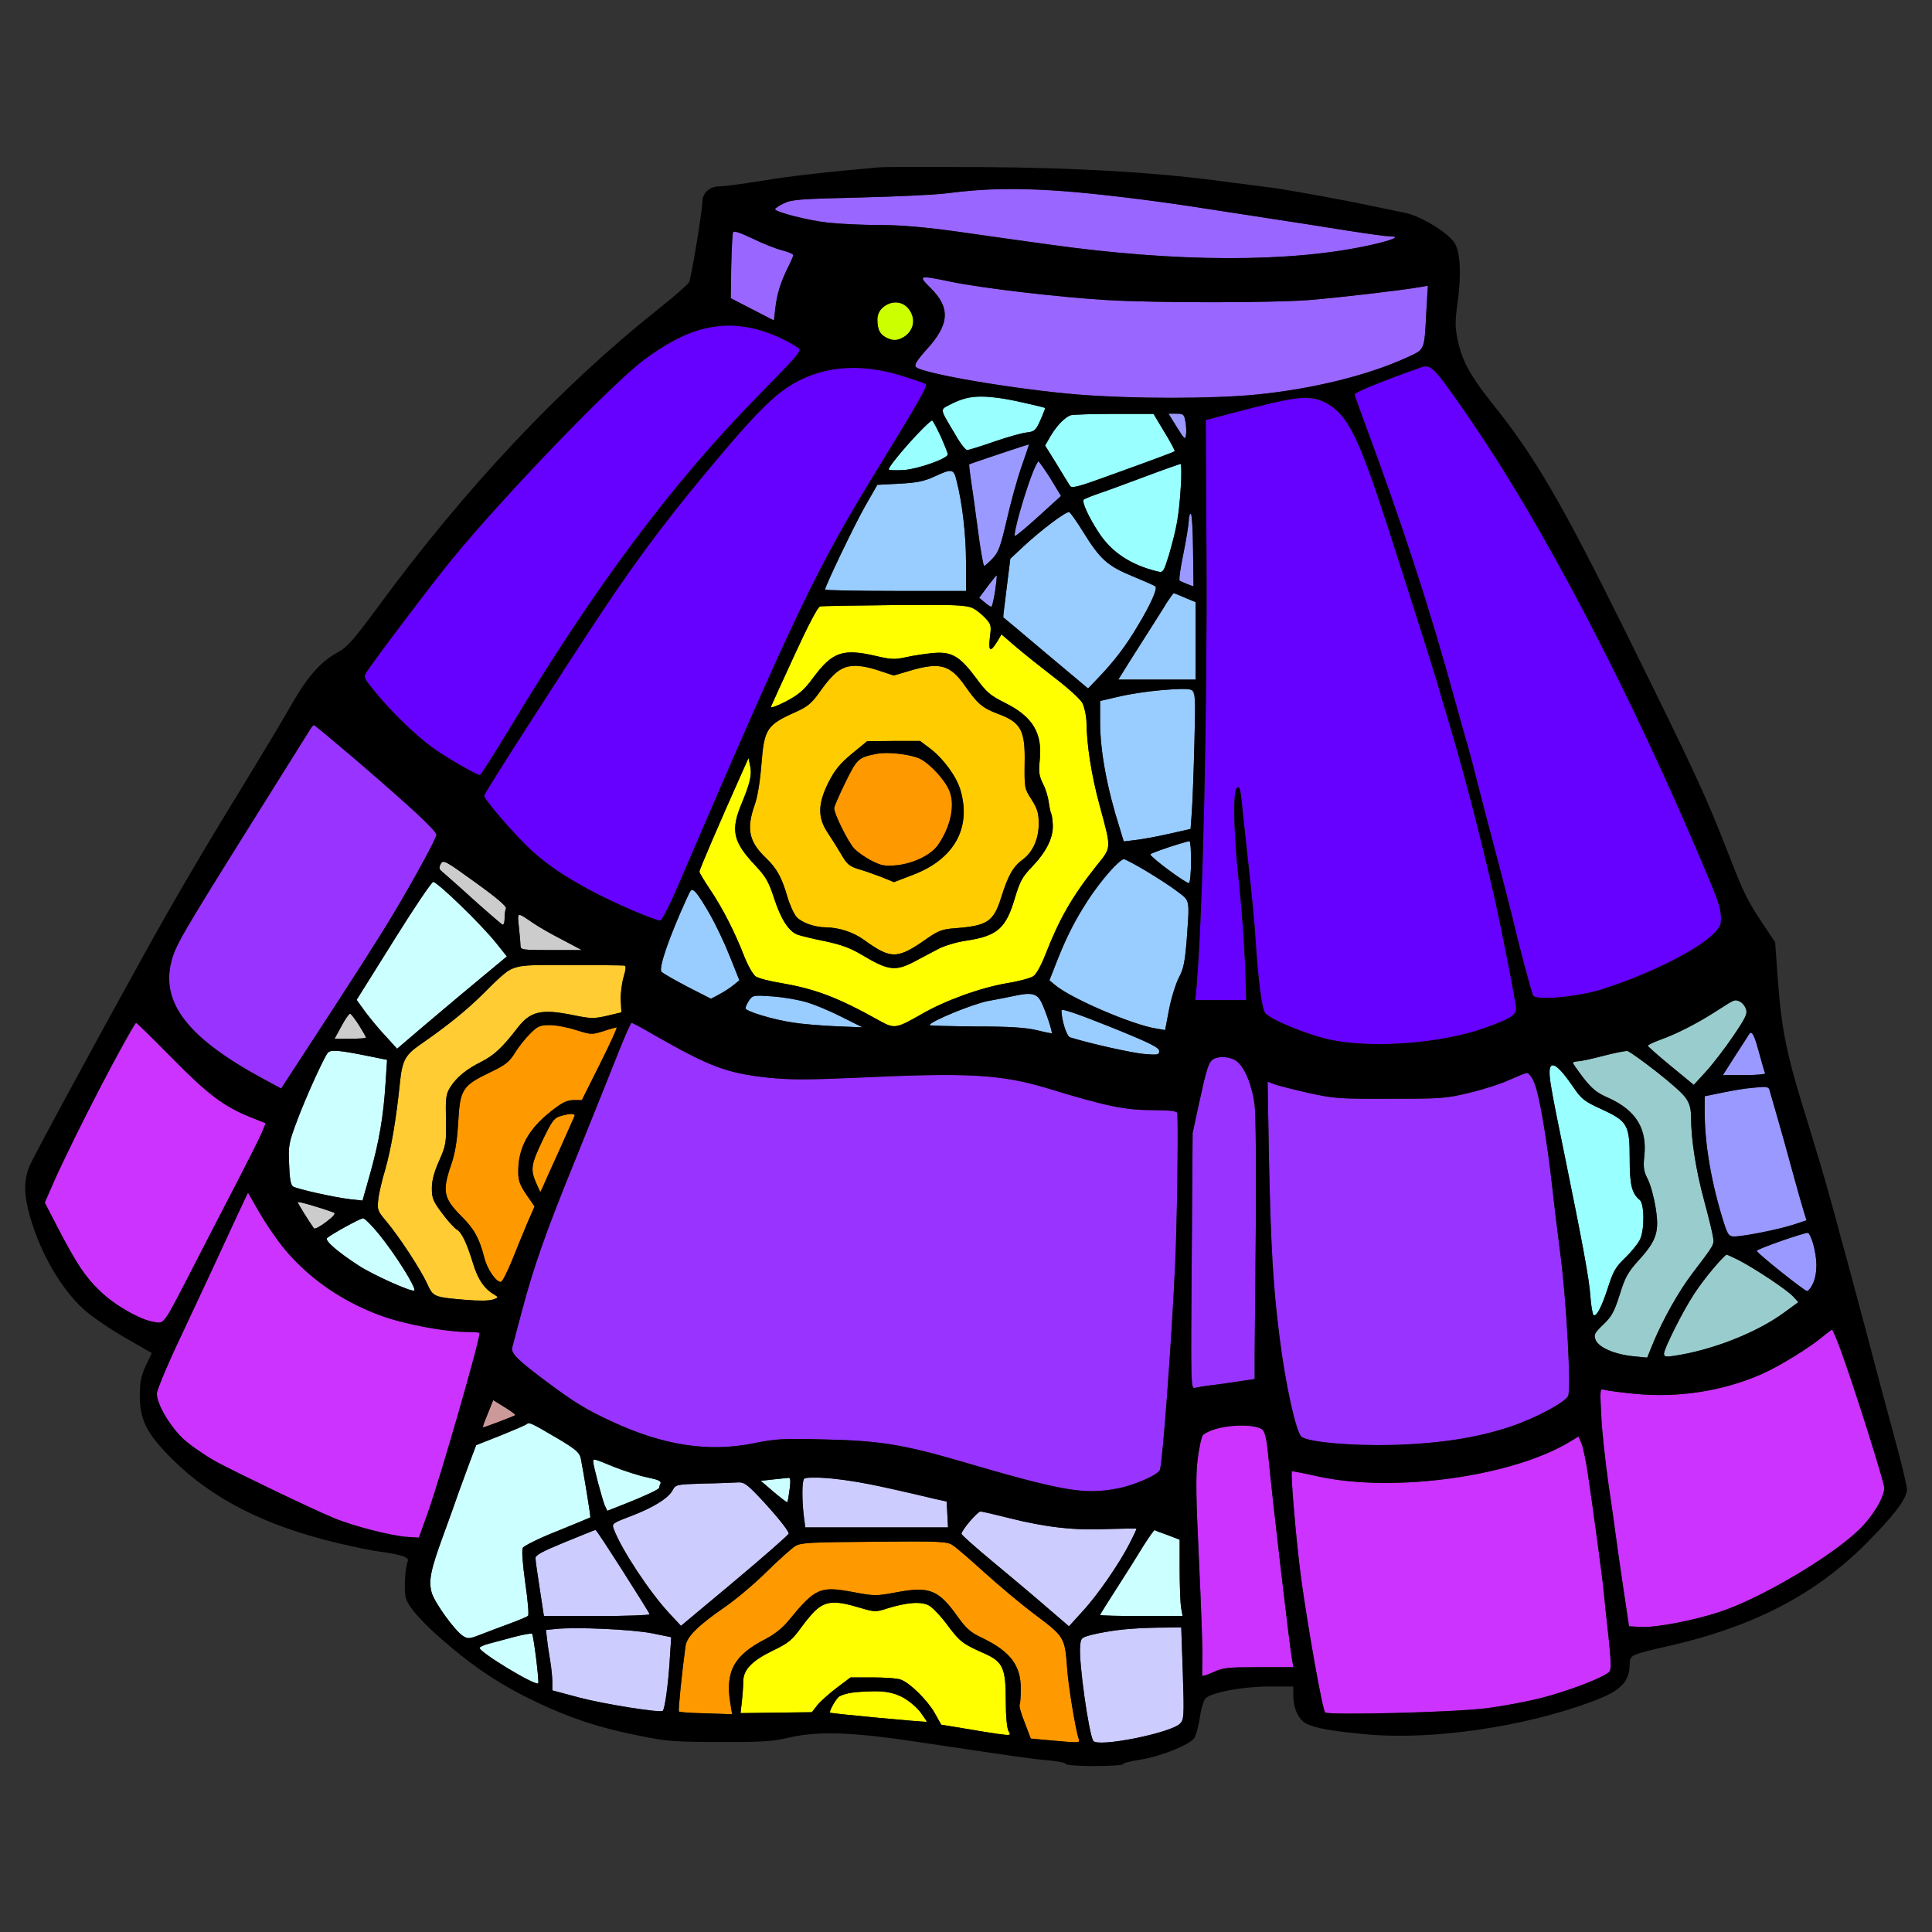 <?xml version="1.0" encoding="utf-8"?>
<!-- Generator: Adobe Illustrator 21.0.0, SVG Export Plug-In . SVG Version: 6.00 Build 0)  -->
<svg version="1.1"
	 id="svg150" inkscape:version="0.92.2 5c3e80d, 2017-08-06" sodipodi:docname="57.svg" xmlns:cc="http://creativecommons.org/ns#" xmlns:dc="http://purl.org/dc/elements/1.1/" xmlns:inkscape="http://www.inkscape.org/namespaces/inkscape" xmlns:rdf="http://www.w3.org/1999/02/22-rdf-syntax-ns#" xmlns:sodipodi="http://sodipodi.sourceforge.net/DTD/sodipodi-0.dtd" xmlns:svg="http://www.w3.org/2000/svg"
	 xmlns="http://www.w3.org/2000/svg" xmlns:xlink="http://www.w3.org/1999/xlink" x="0px" y="0px" viewBox="0 0 850 850"
	 style="enable-background:new 0 0 850 850;" xml:space="preserve">
<rect x="0" y="0" width="850" height="850" fill="#333333" stroke="none"/>
<style type="text/css">
	.st0{fill:none;}
	.st1{fill:#9966FF;}
	.st2{fill:#CCFF00;}
	.st3{fill:#6600FF;}
	.st4{fill:#99FFFF;}
	.st5{fill:#9999FF;}
	.st6{fill:#99CCFF;}
	.st7{fill:#FFFF00;}
	.st8{fill:#FFCC00;}
	.st9{fill:#FF9900;}
	.st10{fill:#9933FF;}
	.st11{fill:#CCCCCC;}
	.st12{fill:#CCFFFF;}
	.st13{fill:#FFCC33;}
	.st14{fill:#99CCCC;}
	.st15{fill:#CC33FF;}
	.st16{fill:#CC9999;}
	.st17{fill:#CCCCFF;}
</style>
<sodipodi:namedview  bordercolor="#666666" borderopacity="1" gridtolerance="10" guidetolerance="10" id="namedview152" inkscape:current-layer="svg150" inkscape:cx="640.59687" inkscape:cy="488.68954" inkscape:pageopacity="0" inkscape:pageshadow="2" inkscape:window-height="978" inkscape:window-maximized="1" inkscape:window-width="1920" inkscape:window-x="0" inkscape:window-y="1" inkscape:zoom="0.58897835" objecttolerance="10" pagecolor="#ffffff" showgrid="false">
	</sodipodi:namedview>
<g id="g148" transform="translate(0,0) scale(1,1)">
	<path id="path4" class="st0" d="M0,0h425h425v425v425H425H0V425V0z M432,73.5c-22.3-0.1-42.5-0.1-45,0.1c-22.8,2-39.8,3.9-52.1,6
		c-8.1,1.3-16.3,2.4-18.3,2.4c-4.4,0-7.6,2.9-7.6,6.9c0,3.6-4.8,33-5.8,35.2c-0.4,0.9-6.5,6.3-13.6,11.9
		c-43,34.2-84.7,78.4-123.6,131.4c-10.4,14.1-13.3,17.4-17.4,19.6c-7.6,4.2-13.1,10.4-20.3,22.9c-3.6,6.4-13.9,23.5-22.8,38.1
		c-15.7,25.5-29.4,49-40.5,69c-25.7,46.4-50.5,92.3-52.1,96.2c-2.5,6.3-2.4,12.4,0.2,21.7c4.5,16.1,13.8,32.3,23.9,41.3
		c3.2,2.9,11.2,8.4,17.8,12.2l12,6.9l-2.7,5.6c-2,4.5-2.6,7.1-2.6,13.1c0,10.8,3.1,16.8,14.3,28c17.9,17.7,41.1,29.4,73.2,37
		c6.9,1.6,14.5,3.2,17,3.5c10.4,1.4,14.2,2.6,13.4,4.4c-1.1,2.6-1.7,11.7-1,15.5c0.8,4.4,7.6,11.9,20,22.3
		c23.7,19.9,50.5,32.5,83.1,39c11.6,2.4,15.4,2.7,35,2.7c18.6,0.1,23.3-0.2,30.5-1.9c12.9-3,28.1-2.5,57.5,2
		c42.2,6.3,48.8,7.3,56.8,8c4.2,0.4,7.7,1.1,7.7,1.6s5.6,0.9,12.5,0.9s12.5-0.4,12.5-0.8c0-0.5,3.4-1.4,7.6-2c9-1.4,22-6.6,23.9-9.6
		c0.7-1.1,1.8-5.2,2.4-9c0.5-3.8,1.7-7.6,2.5-8.4c2.6-2.6,16.4-5.2,27.9-5.2H569v4c0,5.6,2.3,10.6,5.7,12.3c4,2.1,11.7,3.4,27.1,4.8
		c29,2.5,69.3-3.4,99.2-14.7c12.1-4.5,16-8.5,16-16.4c0-3.8,0.6-4.1,17.5-7.9c37.1-8.5,64.2-22.6,86.5-45c12.2-12.2,18-19.9,18-23.8
		c0-1.3-2-9.9-4.5-19.1c-2.5-9.2-5.9-21.9-7.6-28.2c-1.7-6.3-4.1-15.6-5.4-20.5c-1.4-5-3.8-14.2-5.5-20.5s-4.4-16.5-6.1-22.5
		c-1.6-6.1-4.1-15.3-5.6-20.5c-1.4-5.2-5.2-17.8-8.3-28c-10.3-32.9-12.2-42.3-14-67.4l-1-14l-5.4-8.1c-7.1-10.7-8.5-13.7-15.5-31.7
		c-9.9-25.4-14.8-35.9-45.4-97.8c-27.5-55.6-39.6-76.4-57.7-98.9c-15.1-18.8-18.1-27.7-15.6-45.9c1.5-11.1,1.1-20.7-1.2-24.9
		c-2.5-4.6-15-12.3-22.2-13.7c-1.9-0.4-8.7-1.8-15-3.1c-12.7-2.7-37-7.1-44-8c-2.5-0.3-11.2-1.4-19.4-2.5c-8.2-1.1-26.7-3-41-4.1
		C479.5,74.4,461.5,73.7,432,73.5z"/>
	<path id="path6" class="st1" d="M525.4,91c7.2,1.1,22.1,3.4,33.1,5.1c11,1.7,26.8,4.1,35.2,5.5c8.3,1.3,16.4,2.4,17.9,2.4
		c4.9,0,1.2,1.6-8.6,3.8c-35,7.8-85.2,7.7-142-0.3c-9.6-1.3-27.2-3.8-39.1-5.5c-15.1-2.1-25.5-3-35-3c-7.3,0-17.4-0.5-22.2-1
		c-8.8-0.9-23.7-4.7-23.7-6c0-0.3,1.7-1.5,3.8-2.5c3.3-1.7,7.2-2,33.2-2.6c16.2-0.4,33.3-1.2,38-1.8s10.5-1.2,13-1.4
		C450.8,82,483.5,84.5,525.4,91z"/>
	<path id="path8" class="st1" d="M331,104.9c4.4,2.2,10.3,4.5,13,5.2c2.8,0.7,5,1.7,5,2.1c0,0.5-1.1,3-2.4,5.6
		c-3.2,6.4-4.8,11.7-5.5,17.9l-0.6,5.3l-9.5-4.9l-9.5-4.9l0.2-13.9c0.2-7.6,0.5-14.4,0.8-15C322.8,101.4,325.3,102.2,331,104.9z"/>
	<path id="path10" class="st1" d="M418.6,124c13.5,2.8,47.7,6.8,68.1,8c22,1.3,72.2,1.3,89.3,0c12.5-1,41-4.3,48.8-5.7l3.4-0.6
		l-0.7,11.9c-0.9,17-0.5,16-8.8,19.8c-17.1,7.8-41.6,13.8-66,16.2c-19.6,1.9-54.1,1.9-78.2,0c-27.3-2.2-69.2-9.3-71.6-12.2
		c-0.7-0.9,0.5-2.9,5-7.9c9.9-10.9,10.3-18.2,1.4-26.9C403.8,121.1,404.1,121,418.6,124z"/>
	<path id="path12" class="st2" d="M401.6,139.7c1.5,5.9-5.1,11.6-10.7,9.3c-3.6-1.5-4.9-3.7-4.9-8.4c0-2.5,0.7-4,2.6-5.5
		C393.7,131.1,400,133.3,401.6,139.7z"/>
	<path id="path14" class="st3" d="M320.5,143.1c8.8-0.1,21.5,3.9,30.3,9.7c2.2,1.4,2,1.7-17.5,21.6
		c-37.5,38.2-71.3,83.4-108.6,145.3c-7.1,11.7-13.2,21.3-13.5,21.3c-1.6,0-16.1-8.5-21.2-12.3c-7.5-5.5-18-15.8-24.7-24
		c-5.4-6.6-5.5-6.7-3.9-9.2c3.7-5.7,29.5-39.8,37.5-49.5c22.6-27.6,70.3-77.2,84.6-87.8c9.5-7,19.3-12.1,26.8-13.7
		C313.7,143.8,318.3,143.1,320.5,143.1z"/>
	<path id="path16" class="st3" d="M644.4,181c34.9,50.4,73.7,124.6,107.6,206c4.6,11,5.4,13.8,5.1,18.7
		c-0.3,6.9-25.1,20.8-52.1,29.5c-10.7,3.4-29.1,5.1-30.5,2.8c-0.6-1-6.4-22.7-8.5-32c-0.8-3.4-6.2-24.5-12.2-47
		c-1.6-6.3-3.7-14.2-4.5-17.5c-0.8-3.3-2.5-9.6-3.7-14c-1.3-4.4-3.6-12.5-5.1-18c-11.6-42.5-23.4-78.5-41.1-126.2
		c-1.9-5.1-3.4-9.5-3.4-9.8c0-0.9,12.6-6,29-11.8C629.4,160.1,631.2,161.9,644.4,181z"/>
	<path id="path18" class="st3" d="M396.1,165.1c5.7,1.8,10.8,3.5,11.2,3.9c0.9,0.8-3.3,8.1-21.3,37.5
		c-26.8,43.7-35.4,61.6-87.7,183.2c-3.9,9.1-7.1,15.3-7.9,15.3c-2.3,0-20.4-7.8-30.3-13.1c-11.9-6.4-19.2-11.3-26.5-18
		c-6.7-6.1-20.6-22.2-20.6-23.8c0-1.1,34.2-54.3,52.3-81.6c16.6-24.9,31.1-44,53.3-70.1c19.3-22.8,27.1-29.4,40-33.9
		C369.2,160.8,382.3,161,396.1,165.1z"/>
	<path id="path20" class="st4" d="M450.5,177.2c5,1.1,9.1,2.1,9.3,2.3c0.1,0.1-0.8,2.5-2,5.2c-2.1,4.7-2.6,5.2-6.3,5.6
		c-2.2,0.3-8.7,2.1-14.4,4.1c-5.7,2-10.9,3.6-11.6,3.6c-0.7,0-3.1-3-5.2-6.8c-7.1-11.9-6.9-10.8-2.1-13.3c2.4-1.3,5.9-2.6,7.8-3
		C430.8,173.9,439.7,174.7,450.5,177.2z"/>
	<path id="path22" class="st3" d="M590.3,183c5.7,6.7,9.9,16.8,20,48c10.6,32.9,21,65.7,22.5,71c0.5,1.9,2.6,9.1,4.7,16
		c7.1,23.9,13.8,49.8,19.9,76.5c3.5,15.6,9.6,46.7,9.6,49.3c0,2.9-3,4.7-14.2,8.6c-18.5,6.6-48.5,8.9-66.8,5.2
		c-10.1-2-27.7-9.2-29.5-12.1c-1.4-2.1-3-14.9-4.1-32c-0.3-5.5-1.6-19.5-2.9-31c-1.3-11.6-2.6-24.1-3-27.9c-0.7-7.7-1.3-9.5-2.6-7.5
		c-1.5,2.4-1,21.7,1.1,40.4c1.1,9.9,2.3,25.8,2.7,35.2l0.6,17.3h-11.2h-11.2l0.6-6.8c2.7-31.8,4.7-119.3,4.3-191l-0.3-57.4l9.5-2.5
		c5.2-1.4,13.6-3.5,18.5-4.8C575.3,173.2,583,174.6,590.3,183z"/>
	<path id="path24" class="st4" d="M490,182.1h17.5l4.8,8c2.7,4.4,4.7,8.2,4.5,8.4c-0.3,0.4-10.1,4-31.2,11.6
		c-11,4-14.1,4.8-14.8,3.7c-0.5-0.7-3.1-5-5.9-9.6l-5.1-8.2l2.5-4.3c2.6-4.4,6.2-8.1,8.7-9C471.8,182.4,480.4,182.1,490,182.1z"/>
	<path id="path26" class="st5" d="M514.1,182h3.4c3.1,0,3.5,0.3,4,3.3c0.4,1.9,0.5,4.6,0.3,6c-0.3,2.4-0.6,2.1-4-3.3L514.1,182z"/>
	<path id="path28" class="st4" d="M410.1,185c0.7,0,6.9,13.4,6.9,14.9c0,1.8-12.6,6.3-19.2,6.9c-3.8,0.2-6.8,0.1-6.8-0.3
		c0-1.2,6.6-9.3,12.9-15.8C406.9,187.6,409.7,185,410.1,185z"/>
	<path id="path30" class="st5" d="M452.7,195.5c0.1,0-1.4,4.5-3.3,9.9s-4.8,16-6.5,23.5c-2.7,11.6-3.6,14.1-6.2,16.8
		c-1.7,1.8-3.4,3.3-3.7,3.3c-0.4,0-1.7-7.5-2.9-16.8c-1.2-9.2-2.6-19.2-3.1-22.2c-0.4-3-0.7-5.6-0.6-5.7c0-0.1,6-2.1,13.1-4.5
		C446.7,197.4,452.6,195.5,452.7,195.5z"/>
	<path id="path32" class="st5" d="M456.9,203c0.3,0.1,2.7,3.5,5.3,7.6l4.6,7.6l-9.9,9c-5.5,5-10.2,8.9-10.4,8.6
		c-0.7-0.7,4.3-19,7.1-26.1C455.1,206,456.6,203,456.9,203z"/>
	<path id="path34" class="st4" d="M519.3,204.1c1-0.1,0,18.2-1.4,25.9c-0.6,3-2.2,9.2-3.5,13.8c-2.5,8-2.6,8.2-5.2,7.6
		c-11.5-2.8-20-8.3-25.6-16.8c-4.5-6.8-7.8-13.9-6.8-14.8c0.4-0.3,3.4-1.6,6.7-2.7c3.3-1.1,12.5-4.5,20.5-7.5
		C512,206.6,518.9,204.2,519.3,204.1z"/>
	<path id="path36" class="st6" d="M420.8,211.3c2.6,10,4.2,24.1,4.2,35.9V260h-31c-17,0-31-0.3-31-0.6c0-1.5,12.7-28,17.5-36.5
		l5.5-9.6l9.7-0.5c7.7-0.4,11-1.1,15.3-3.1C418.8,206.1,419.6,206.2,420.8,211.3z"/>
	<path id="path38" class="st6" d="M470.4,225.3c0.5,0.2,3.3,4.1,6.2,8.8c7.4,12,10.7,14.9,21.6,19.4c5.1,2.1,9.7,4.1,10.1,4.5
		c1.1,0.9-2.2,8.2-7.9,17.6c-5.1,8.6-10.2,15.3-17.2,22.6l-4.5,4.7l-18.6-15.6c-10.2-8.6-18.6-15.7-18.7-15.7
		c-0.1-0.1,0.6-5.9,1.5-13l1.6-12.8l5.8-5.4c3.2-3,8.8-7.7,12.4-10.4C466.4,227.2,469.8,225.1,470.4,225.3z"/>
	<path id="path40" class="st5" d="M523.9,226c0.5,0,0.9,7.2,1,16l0.2,16l-2.7-1c-1.5-0.6-3-1.3-3.4-1.5c-0.4-0.3,0.3-5.5,1.6-11.7
		c1.3-6.2,2.3-12.8,2.4-14.6C523,227.5,523.4,226,523.9,226z"/>
	<path id="path42" class="st5" d="M438.5,253.2c0.5,0.6-1.7,13.8-2.4,13.8c-0.3-0.1-1.7-0.9-2.9-2l-2.4-2l3.7-5
		C436.6,255.2,438.4,253,438.5,253.2z"/>
	<path id="path44" class="st6" d="M516.4,261c0.3,0,2.5,0.9,5,2l4.6,1.9V282v17h-17h-17l5-8c2.8-4.4,7-11.1,9.4-14.8
		c2.3-3.7,5.5-8.6,6.9-11C514.8,262.9,516.2,261,516.4,261z"/>
	<path id="path46" class="st7" d="M393.7,266.2c34.2-0.3,34-0.3,39.7,5.6c2.7,2.9,2.8,3.4,2.1,8.7c-0.7,6.3,0.2,6.7,3.4,1.5l1.7-2.9
		l6.4,5.5c3.6,3.1,11.2,9.1,17,13.6c5.8,4.4,11.3,9.4,12.2,11.1c0.9,1.8,1.7,5.4,1.8,8.2c0.1,10,2.1,23.2,5.7,36.5
		c5.4,20.1,5.5,18.4-1.6,27.3c-10.4,13.1-16.1,23.1-22.1,38.5c-1.9,4.9-4.1,8.9-5.4,9.7c-1.2,0.8-6.2,2.2-11.2,3
		c-11.9,2-27.4,7.6-37.8,13.6c-11.4,6.5-12.1,6.6-18.6,3c-18.2-10.2-28.2-14-43.4-16.6c-5-0.8-9.9-2.1-11.1-2.9
		c-1.2-0.8-3.4-4.7-5-8.7c-4.1-10.6-9.6-21.4-15-29.4c-2.6-3.9-4.8-7.5-4.8-8c0-0.8,8.1-19.8,19.6-45.5l2-4.5l0.7,3.3
		c0.9,3.9,0.1,7.4-3.5,16.2c-5.2,12.3-4.2,17.2,6,28c4.3,4.6,5.7,6.9,8,14c3.1,9.5,6.4,14.6,10.3,16.2c1.5,0.5,7,1.9,12.2,2.9
		c7,1.5,11.2,3,16,5.9c11.9,7.1,14.9,7.5,23.6,2.9c3.2-1.7,7.9-4.2,10.4-5.5c2.5-1.3,7.8-2.9,11.8-3.5c14.1-2.1,17.8-5.4,21.8-19.1
		c2.1-7,3.2-9,7.3-13.3c6.2-6.4,9.4-12.6,9.3-18.2c-0.1-2.4-0.4-4.8-0.7-5.3c-0.3-0.6-0.8-2.9-1.1-5.1c-0.3-2.3-1.4-6-2.6-8.2
		c-1.6-3.3-1.9-5.1-1.4-9.8c1.4-12.2-2.9-19.5-15.1-25.6c-6.6-3.3-8.3-4.7-12.8-10.9c-7.2-9.7-10.8-11.8-18.8-11.1
		c-3.4,0.3-8.8,1.1-11.9,1.8c-5,1.1-6.6,1.1-13-0.4c-14.9-3.5-19.5-2-27.9,9.3c-4.1,5.6-6.3,7.5-12.1,10.6c-4.1,2.1-6.9,3.1-6.6,2.3
		c0.3-0.8,4.9-10.9,10.3-22.6c6-13.1,10.3-21.3,11.3-21.5C361.7,266.6,376.5,266.4,393.7,266.2z"/>
	<path id="path48" class="st8" d="M386.9,295.1l6.3,2.1l7.1-2.1c13.2-3.9,17.7-2.7,24.3,6.7c5.5,7.9,7.7,9.7,14.3,12.2
		c10.3,3.8,12.2,7.2,11.9,21.9c-0.1,10.7-0.1,11,3,15.8c2.6,4.1,3.2,6,3.2,10.7c0,6.7-2.6,12.5-7.1,15.8c-4.2,3.1-6.4,7-9.4,16.6
		c-3.4,10.8-6.1,12.5-20.5,13.6c-5.4,0.4-7.2,1.1-12,4.4c-13.2,9.3-15.8,9.4-27.9,0.7c-4.7-3.4-10.9-5.4-16.6-5.5
		c-5,0-10.6-2-13-4.5c-1.2-1.4-3-5.3-4-8.7c-2.6-8.9-4.7-12.7-9.5-17.3c-7.5-7.2-8.7-12.7-5-23.3c1.3-3.5,2.4-10.4,3-18
		c1.2-15.6,2.4-17.3,15.2-23c5.3-2.4,7-3.9,10.6-9c2.3-3.3,5.6-7.2,7.3-8.6C372,292.3,378.1,292.2,386.9,295.1z M404.8,326h-11.6
		l-11.7,0.1l-6.7,5.5c-5.3,4.4-7.5,7.1-10.3,12.6c-4.8,9.6-4.8,15.6-0.2,22.4c1.8,2.7,4.5,7,6,9.6c2.3,4,3.5,5,7.5,6.2
		c2.6,0.7,7.1,2.4,10.1,3.5l5.4,2.2l8.6-3.3c18-6.9,25.6-20.7,20.6-37.4c-1.8-5.9-7.4-13.6-13.3-18.1L404.8,326z"/>
	<path id="path50" class="st9" d="M404.9,333.9c4.4,2.3,10.7,9.1,12.7,13.8c2.7,6.2,0.8,15.7-4.8,23.9c-3,4.5-11.1,8.4-18.5,9.1
		c-5,0.5-6.7,0.1-10.8-2c-2.8-1.4-6.2-3.8-7.7-5.4c-2.6-2.7-8.8-15.2-8.8-17.7c0-0.7,2.2-5.8,4.9-11.3c5.2-10.6,5.7-11.1,14.1-12.7
		C390.9,330.7,400.9,331.9,404.9,333.9z"/>
	<path id="path52" class="st6" d="M518.7,303.1c7.8-0.2,7.4-1.5,6.8,23.3c-0.3,12.1-0.8,25.7-1.1,30.2l-0.6,8.1l-9.7,2.2
		c-5.3,1.2-12,2.4-14.7,2.7l-5,0.6l-1.7-5.6c-5.7-17.9-8.7-34.3-8.7-47v-9.2l7.3-1.7c3.9-1,10.8-2.1,15.2-2.6
		S516.4,303.2,518.7,303.1z"/>
	<path id="path54" class="st10" d="M138.1,319c0.8,0,38.1,32.1,46.7,40.2c3.9,3.8,7.2,7.4,7.2,8c0,1.5-8.6,17.5-18.3,33.8
		c-7.1,11.9-17.2,27.7-42.7,66.7l-7.3,11.2l-7.6-4.1c-33.2-17.9-45.4-33.4-40.7-51.8c1.8-7.1,4.8-12.2,36.9-63.5
		c12.1-19.3,22.7-36.2,23.6-37.7C136.8,320.2,137.8,319,138.1,319z"/>
	<path id="path56" class="st6" d="M523.3,370.1c1.1-0.1,0.9,17.7-0.2,18.4c-0.9,0.5-16.9-11.3-17-12.6c-0.1-0.3,3.6-1.7,8.2-3.2
		C518.8,371.3,522.8,370.1,523.3,370.1z"/>
	<path id="path58" class="st11" d="M209.1,388.2c9.6,6.9,13.8,10.5,13.5,11.5c-0.4,0.8-0.6,2.8-0.6,4.5c0,1.6-0.4,2.8-0.9,2.6
		c-0.5-0.2-6.4-5.3-13.1-11.3c-6.7-6.1-12.9-11.5-13.7-12.2c-1.1-0.9-1.2-1.6-0.4-3.2C195,378.1,195.8,378.6,209.1,388.2z"/>
	<path id="path60" class="st6" d="M494.4,378c1.6,0,17,9.3,23.3,14c6,4.6,5.7,3.1,4.4,21.5c-0.8,9.8-1.4,12.8-3.4,16.5
		c-1.3,2.5-3.3,8.7-4.3,13.8l-1.8,9.4l-4-0.7c-10.3-1.6-36.8-13-44-18.8l-2.9-2.4l3.3-8.4c6.4-16.2,15-30.8,23.7-40
		C491.2,380.2,493.8,378,494.4,378z"/>
	<path id="path62" class="st12" d="M190.6,388c1.9,0,21.8,19.4,27.7,26.9l4.7,5.9l-11.2,9.3c-6.2,5.1-17.1,14.3-24.2,20.3l-12.9,11
		l-4.9-5.4c-2.8-2.9-6.8-7.8-9-10.7l-3.9-5.4l16.2-25.9C182,399.7,189.9,388,190.6,388z"/>
	<path id="path64" class="st6" d="M306.1,392.6c3.1,3.2,10.6,17.1,15,28.2l4.2,10.5l-2.6,2.1c-1.4,1.2-4.3,3-6.3,4.1l-3.6,1.9
		l-10.4-5.3c-5.7-3-10.8-5.9-11.4-6.6c-1.3-1.6,3.4-15.2,11-31.9C304.1,390.9,304.2,390.8,306.1,392.6z"/>
	<path id="path66" class="st11" d="M234.7,406.2c2.3,1.6,8.1,4.9,12.8,7.3l8.5,4.5h-13.5c-12.5,0-13.5-0.1-13.5-1.9
		c0-1-0.3-4.6-0.7-8.1C227.6,401,227.2,401.1,234.7,406.2z"/>
	<path id="path68" class="st13" d="M250.6,424.6c12.6,0,23.4,0.1,24.1,0.2c0.8,0.2,0.7,1.5-0.3,4.9c-0.8,2.7-1.4,7.2-1.3,10.2
		l0.3,5.5l-6.3,1.5c-5.7,1.3-7.1,1.3-14.5-0.2c-14.5-3-19.3-1.9-25.2,5.9c-6.4,8.3-10.1,11.7-15.4,14.4c-7,3.5-11.2,7-14,11.5
		c-1.8,2.9-2,4.7-1.8,14.2c0.2,10.2,0,11.2-3,18c-2.2,4.9-3.2,8.7-3.2,12.1c0,4.4,0.6,5.8,4.6,11.1c2.5,3.4,5.4,6.5,6.3,7
		c2.2,1.2,4.4,5.8,7.2,14.9c2.1,7,5,11.3,9.4,13.8c1.9,1.2,1.9,1.2-0.5,2.1c-1.5,0.6-6.3,0.7-11.9,0.2c-14.4-1.2-14.5-1.3-17.2-7.2
		c-3-6.5-12.3-20.6-17.8-27.2c-3.9-4.6-4.2-5.3-3.7-9.5c0.2-2.5,1.6-8.6,3.1-13.5c2.6-9.2,4.8-22.1,6.4-37.7
		c1-10.1,2.3-12.6,8.8-17.1c12-8.3,20.7-15.3,28.4-23c4.6-4.7,9.8-9.3,11.5-10.3C227.4,424.7,229.9,424.5,250.6,424.6z"/>
	<path id="path70" class="st6" d="M458.2,441c1.8,3.7,5,13.2,4.5,13.6c-0.1,0.1-3.1-0.5-6.7-1.4c-4.8-1.1-11.8-1.6-26.7-1.6
		c-11.2-0.1-20.3-0.3-20.3-0.6c0-1.5,18.9-9.3,25.7-10.6c4.3-0.8,9.6-1.8,11.8-2.3C453.8,436.5,456.3,437.1,458.2,441z"/>
	<path id="path72" class="st6" d="M340.2,438.4c10.6,0.8,18.3,3.1,30.3,9.1l9,4.5l-12-0.5c-6.6-0.3-14.9-1-18.5-1.6
		c-9-1.3-21-5-21-6.3c0-0.6,0.7-2.2,1.6-3.5C331.2,437.8,331.6,437.8,340.2,438.4z"/>
	<path id="path74" class="st14" d="M763.2,440c1.9,0,4.1,1.6,4.9,3.8c0.8,2.1,0.1,3.7-5.6,12.1c-3.6,5.3-8.9,12.2-11.9,15.5
		l-5.4,5.9l-10.1-8.3c-5.6-4.6-10.1-8.6-10.1-8.9c0-0.4,2.4-1.5,5.3-2.6c7.2-2.5,16.9-7.5,25.2-12.9
		C759.4,442.1,762.8,440,763.2,440z"/>
	<path id="path76" class="st6" d="M488.5,451.8c17.4,7,21.5,9.1,21.5,10.6c0,1.7-0.6,1.8-6.7,1.3c-5.5-0.5-23.4-4.5-32.5-7.3
		c-1.5-0.4-3.8-7.7-3.8-11.9C467,443.6,474,446,488.5,451.8z"/>
	<path id="path78" class="st11" d="M154,446c0.8,0,7,9.4,7,10.5c0,0.3-3.1,0.5-6.9,0.5h-6.9l3-5.5C151.8,448.5,153.5,446,154,446z"
		/>
	<path id="path80" class="st15" d="M59.9,450c0.3,0,7.3,6.9,15.6,15.3c15.8,16.1,23.1,21.6,34.7,26.2l6.7,2.7l-1.5,3.6
		c-0.8,2.1-5.7,11.8-10.8,21.7c-5.2,9.9-13.5,26.1-18.6,36c-14.7,28.5-13.5,26.8-18.3,26.1c-6.1-1-17.2-7.3-23.7-13.6
		c-6.6-6.3-10.3-12-18.5-27.7l-5.8-11.2l3.4-7.8c6.1-13.9,15.9-33.5,26.2-52.6C54.9,458.4,59.7,450,59.9,450z"/>
	<path id="path82" class="st10" d="M277.9,450c0.3,0,4.7,2.3,9.6,5.2c24.9,14.2,32.1,16.9,50.2,18.9c9.8,1,17.2,1,38,0.1
		c50.9-2.4,64.6-1.6,85.8,4.8c24.8,7.6,33.5,9.4,45.2,9.4c9.3,0.1,11.3,0.4,11.3,1.6c0.4,10.8-0.2,50.2-1,66.5
		c-1.5,33.1-5.5,87.1-6.7,90.2c-0.8,2.2-11.6,6.9-18.8,8.2c-14.8,2.8-24.1,1.1-69.5-12.2c-24.4-7.1-35.3-8.9-59-9.4
		c-18.5-0.5-21.6-0.3-31.5,1.7c-19.8,4-39.8,0.9-62.3-9.6c-11.3-5.2-16.5-8.4-28.7-17.5c-13.2-9.9-15.8-12.5-15.1-15.2
		c0.3-1.2,2.2-8.2,4.1-15.5c5.4-20.2,10.2-34.1,24.6-69.4c7.2-17.8,15.3-38,18.1-45.1C275,455.7,277.5,450,277.9,450z"/>
	<path id="path84" class="st9" d="M242,451c2.7,0,7.9,1,11.5,2.2c6.4,2,6.8,2.1,11.9,0.5c2.9-1,5.6-1.7,5.9-1.7
		c0.4,0-2.9,7.2-7.3,16l-8,16h-3.8c-2.9,0.1-5,1.1-10,5.1c-9.8,7.8-14.2,15.9-14.2,26.3c0,4.1,0.7,5.9,3.6,10.2l3.6,5.2l-3,6.8
		c-1.6,3.8-4.7,11.3-6.8,16.6c-2.2,5.4-4.4,9.8-5.1,9.8c-2.1,0-6-5.7-7.2-10.6c-2.2-8.6-4.5-12.7-9.9-18.1
		c-8.1-8.1-8.7-11.1-4.8-22.6c1.8-5.1,2.7-10.6,3.2-19c0.8-14.4,1.8-16,13.8-21.8c6.9-3.3,8.6-4.6,11.1-8.6c1.6-2.7,4.7-6.5,6.7-8.5
		C236.6,451.4,237.6,451,242,451z"/>
	<path id="path86" class="st5" d="M774,463.4c1.2,4.4,2.3,8.3,2.6,8.8c0.3,0.4-3.8,0.8-9,0.8H758l5.3-8.3c2.9-4.5,5.7-8.8,6.1-9.5
		C770.7,453.1,771.7,454.9,774,463.4z"/>
	<path id="path88" class="st12" d="M162.4,464.7l7.9,1.6l-0.7,10.6c-0.9,14.2-2.8,25.4-6.8,39.6l-3.3,11.7l-5.5-0.6
		c-6.8-0.8-23.1-4.4-25.1-5.6c-1-0.7-1.5-3.5-1.7-9.8c-0.4-8.1-0.1-9.5,3.3-18.6c4-10.8,11.9-28.1,13.7-30.4
		C145.5,461.7,149.1,462,162.4,464.7z"/>
	<path id="path90" class="st14" d="M716,462.4c2.6,0.5,24.2,17.9,26.1,21.1c1.2,1.8,1.9,4.9,1.9,8c0,9.7,2.1,23.2,5.7,36.5
		c2,7.4,3.8,14.8,4,16.5c0.5,3.2,0.4,3.2-9.4,16.1c-5.8,7.7-12.4,19.4-16.8,29.8l-2.8,6.9l-6.1-0.6c-8.2-0.8-15.3-3.9-16.6-7.2
		c-0.9-2.3-0.5-3,3.4-6.8c3.7-3.5,4.8-5.6,7.2-13.1c2.4-7.7,3.5-9.8,8.5-15.3c7.8-8.6,9-12.5,7.3-23c-0.7-4.4-2.2-10-3.4-12.4
		c-1.8-3.5-2.1-5.2-1.6-10c1.4-12.3-3.6-20.4-15.8-25.9c-5.1-2.2-7.2-4-11-8.8c-2.5-3.3-4.6-6.3-4.6-6.6c0-0.3,1-0.6,2.3-0.7
		c1.2,0,6.3-1.1,11.2-2.4C710.5,463.2,715.2,462.3,716,462.4z"/>
	<path id="path92" class="st10" d="M544.2,467c3.5,2.7,6.8,10.8,7.8,19.4c0.5,3.9,0.7,28,0.5,53.6c-0.2,25.6-0.5,51.1-0.5,56.6v10.1
		l-7.2,1.1c-4,0.6-9.5,1.4-12.3,1.7c-2.7,0.3-5.8,0.9-6.8,1.1c-1.8,0.6-1.8-1.7-1.4-55.8l0.4-56.3l2.7-12.5
		c3.4-15.7,4.3-18.7,6.4-20C536.6,464.4,541.6,464.9,544.2,467z"/>
	<path id="path94" class="st4" d="M692.2,478.3c3.6,5.3,4.9,6.3,12.4,9.7c11.5,5.3,12.4,6.9,12.4,21.8c0,11.5,0.9,15.2,4.4,18.1
		c2.1,1.8,2.2,13.1,0.1,17.5c-0.9,1.8-3.8,5.4-6.5,8c-4.2,4-5.3,6-7.5,12.9c-2.8,8.7-5.1,13.1-6.4,12.3c-0.4-0.3-1.1-4-1.4-8.3
		c-0.5-7.7-3.6-24.1-11.7-63.8c-6.3-30.4-7.1-35.7-5.8-37.2C683.6,467.5,686.7,470.3,692.2,478.3z"/>
	<path id="path96" class="st10" d="M671.7,472.1c3.6-0.3,7.8,18.5,11.3,50.9c0.5,4.7,2,17.3,3.4,28c2.8,21,4.9,60.4,3.5,63.2
		c-1.5,2.9-14.5,9.8-25.2,13.4c-14.6,4.9-31,7.5-51.7,8.1c-18.1,0.5-37.5-1.2-40.4-3.6c-2.4-2-7-22.7-9.6-43.4
		c-2.9-22.6-3.9-40.5-4.7-78.5l-0.6-34.3l2.9,1.1c1.6,0.6,8.3,2.3,14.9,3.8c11.2,2.5,13.6,2.7,36,2.6c22.7,0,24.6-0.1,35.3-2.7
		c6.3-1.5,14.2-4.1,17.5-5.7C667.7,473.5,671.1,472.1,671.7,472.1z"/>
	<path id="path98" class="st5" d="M778.4,479.2c0.2,0.7,1.7,6,3.4,11.8c1.7,5.8,4.7,16.6,6.7,24s4.3,15.4,5,17.7l1.3,4.2l-6.1,2
		c-6.6,2.1-21.7,5.1-25.8,5.1c-2.2,0-2.8-0.8-4.4-5.8c-5.5-17.3-8.5-34.6-8.5-48.8v-7.1l8.3-1.7c4.5-0.9,9.8-1.8,11.7-1.9
		C777.2,478,778.1,478,778.4,479.2z"/>
	<path id="path100" class="st9" d="M252.7,491.2c-0.3,0.7-3.3,7.4-6.6,14.8c-3.4,7.4-6.6,14.6-7.2,16l-1.2,2.5l-1.8-4
		c-2.6-6-2.3-8.1,2.8-18.8c4-8.3,5.1-9.9,7.7-10.6C251,489.7,253.3,489.8,252.7,491.2z"/>
	<path id="path102" class="st15" d="M109.1,524.7l4.7,8.2c16.9,29.5,40.5,45.4,76.6,51.6c4.9,0.8,11.5,1.5,14.7,1.5
		c3.3,0,5.9,0.2,5.9,0.5c0,3.6-17.3,63.7-22.8,79.1l-3.9,10.9l-4.9-0.3c-7.1-0.4-24.4-4.9-32.7-8.4c-10-4.2-40.4-18.8-51.2-24.5
		c-4.9-2.7-11.5-7.2-14.7-10.1c-6-5.6-11.8-15.4-11.8-20.1c0-1.4,4.5-12.3,10.1-24.1c9.4-20,15.6-33.3,25.8-55.4L109.1,524.7z"/>
	<path id="path104" class="st11" d="M146.9,533.5c0.9,0.4-0.3,1.8-3.4,4.1c-2.6,2-5,3.3-5.4,2.8c-2.2-3.1-7.1-10.9-7.1-11.5
		C131,528.4,140.7,531.2,146.9,533.5z"/>
	<path id="path106" class="st12" d="M159.7,536c3.1-0.1,25,30.9,22.5,31.8c-1.6,0.5-18.1-6.9-24.4-11c-9.5-6.2-15-11-13.9-12.1
		c0.5-0.5,4-2.7,7.8-4.8C155.4,537.8,159,536.1,159.7,536z"/>
	<path id="path108" class="st5" d="M795.4,542.4c1.4,0.3,3.6,8.6,3.8,14.1c0.1,5-2.3,11.5-4.2,11.5c-1.1,0-22.1-16.7-22.1-17.7
		c0-0.4,4.8-2.3,10.8-4.4C789.6,543.9,794.9,542.3,795.4,542.4z"/>
	<path id="path110" class="st14" d="M759.6,552c2.8,0,25.3,14.2,29.3,18.4l2.3,2.5l-6.3,4.6c-12,8.8-31.5,16.5-48.3,19
		c-5.9,0.9-5.9,0.5,0-11.6c5.4-11.1,11.7-20.7,18-27.8C757.1,554.3,759.4,552,759.6,552z"/>
	<path id="path112" class="st15" d="M806,585c1.4,0,23,65.2,23,69.6c0,4.1-5,12.5-10.9,18.2c-12.1,11.9-43.5,30.5-61.6,36.4
		c-11.5,3.8-27.9,6.9-34.3,6.6l-5.5-0.3l-2.4-16c-1.3-8.8-2.8-19.2-3.3-23c-0.5-3.9-2-14.7-3.4-24c-1.3-9.4-2.8-22.6-3.1-29.4
		c-0.6-11.4-0.6-12.3,1-11.7c1,0.3,7.1,1.2,13.6,1.8c19,1.9,38.6-1.1,55.6-8.5c7.9-3.4,21.7-11.9,27.8-17.1
		C804.2,586.2,805.7,585.1,806,585z"/>
	<path id="path114" class="st16" d="M217,616l5,3.1c2.8,1.7,4.9,3.3,4.7,3.5c-0.4,0.4-13.5,5.4-14.2,5.4c-0.2,0,0.3-1.7,1.2-3.8
		c0.8-2,1.9-4.7,2.4-6L217,616z"/>
	<path id="path116" class="st12" d="M244.7,632.5c8.5,5,10.2,6.5,10.8,9c1.2,6.1,4.5,25.9,4.2,26.1c-0.1,0.1-6.6,2.8-14.5,6
		c-7.9,3.1-14.7,6.5-15.2,7.4c-0.5,1-0.1,6.8,1.1,15.4c1.1,7.6,1.7,14.2,1.2,14.5c-0.4,0.4-4.2,2-8.3,3.5c-4.1,1.5-9.9,3.7-12.7,4.8
		c-4.9,1.9-5.5,1.9-7.7,0.5c-3.6-2.4-12.5-14.7-13.7-19.1c-1.4-5.2-0.5-9.8,5.3-25.6c2.7-7.4,5.8-16,6.8-19c1.1-3,3.2-8.8,4.7-12.8
		l2.8-7.4l10.9-4.3c5.9-2.4,11.1-4.6,11.4-5C232.8,625.6,234,626.2,244.7,632.5z"/>
	<path id="path118" class="st15" d="M555.5,629.1c1.1,1.1,1.9,4.8,2.5,11.5c1.8,19,9.6,85.9,10.6,90.4l0.5,2.5h-15.3
		c-13.6,0-15.8,0.2-20,2.2c-2.7,1.2-4.8,1.9-4.9,1.5c0-0.4,0-4.1,0.1-8.2c0.1-4.1-0.6-23.2-1.5-42.4c-1.3-27.6-1.5-36.9-0.6-44.5
		c0.7-5.3,1.7-10.1,2.4-10.8c0.7-0.6,3.2-1.8,5.7-2.7C540.8,626.5,553.3,626.8,555.5,629.1z"/>
	<path id="path120" class="st15" d="M694.5,632l1.3,3.1c0.7,1.7,1.9,7.4,2.7,12.7c2.4,16,6.5,46.3,7.1,52.7
		c0.3,3.3,1.2,12.2,2.1,19.8c1.1,10.3,1.2,14.1,0.4,15.1c-2,2.4-17.2,8.3-29.5,11.5c-6.5,1.7-17.8,3.8-25,4.7
		c-14.8,1.8-69.3,3.1-70.6,1.8c-1.2-1.3-7.5-36.7-10.6-59.3c-2.1-15.8-4.7-46-4-46.8c0.1-0.1,5.6,0.9,12.1,2.4
		c33.4,7.1,85.5-0.2,110.5-15.6L694.5,632z"/>
	<path id="path122" class="st12" d="M270.2,645.4c4.6,1.8,11.1,3.9,14.6,4.6c4.8,1,6.2,1.6,5.8,2.7c-0.4,0.8-0.6,1.6-0.6,1.9
		c0,0.6-6.3,3.6-14.7,6.9l-8.1,3.2l-1.1-2.3c-1.1-2.6-5.1-17.5-5.1-19.3C261,641.6,260.9,641.6,270.2,645.4z"/>
	<path id="path124" class="st12" d="M346.8,650.2c1-0.2,1.1,1.1,0.6,5c-0.4,2.9-0.8,5.5-1,5.7c-0.2,0.2-2.9-1.9-6-4.5l-5.7-4.9
		l5.4-0.6C343.1,650.6,346.1,650.3,346.8,650.2z"/>
	<path id="path126" class="st17" d="M364,650.3c8.2,0.5,19.5,2.6,47,9.1l5.5,1.2l0.3,5.7l0.3,5.7h-31.4h-31.4l-0.7-5.3
		c-0.8-7.1-0.8-15.2,0.2-16.1C354.2,650.1,358.8,650,364,650.3z"/>
	<path id="path128" class="st17" d="M324.6,652.2c2.6-0.2,4,0.8,9,6c7.3,7.7,13.4,15.2,13.4,16.5c0,0.5-10.7,9.9-23.7,20.8
		l-23.7,19.8l-5.3-5.7c-8.6-9.3-20.7-27.6-24.2-36.7c-1-2.6-0.8-2.7,7.3-5.8c10-3.8,16.6-7.9,18.5-11.4c1.4-2.6,1.6-2.6,13.5-3
		C316.1,652.6,322.9,652.3,324.6,652.2z"/>
	<path id="path130" class="st17" d="M431.4,665c0.6,0,6.3,1.3,12.6,2.9c16.2,4.1,29,5.5,43.6,4.8c6.8-0.2,12.4-0.3,12.4-0.1
		c0,0.3-1.3,3.1-2.9,6.2c-4.5,8.9-14.2,23-20.9,30.2l-5.9,6.5l-9.9-8.5c-5.4-4.7-16.1-13.7-23.6-19.9c-7.6-6.3-13.8-11.8-13.8-12.3
		s1.6-3,3.6-5.4C428.6,667,430.7,665,431.4,665z"/>
	<path id="path132" class="st17" d="M262,673.1c0.4-0.1,23,35,23.8,37.1c0.2,0.4-10.2,0.8-23.1,0.8h-23.4l-1.8-11.8
		c-1-6.4-1.9-12.5-1.9-13.6c-0.1-1.4,2.7-2.9,12.9-7.1C255.7,675.6,261.7,673.1,262,673.1z"/>
	<path id="path134" class="st12" d="M508,673.2c0.3,0.2,2.9,1.2,5.8,2.2l5.2,2v13c0,7.2,0.3,14.8,0.6,16.8l0.7,3.8h-18.2
		c-9.9,0-18.1-0.2-18.1-0.5c0-0.2,3.3-5.5,7.3-11.7c4-6.2,9.3-14.6,11.7-18.6C505.5,676.3,507.7,673.1,508,673.2z"/>
	<path id="path136" class="st9" d="M384.6,678.3c28.9-0.3,32.2-0.1,34.5,1.5c1.5,0.9,7.8,6.4,14,12c6.3,5.7,16.4,14.2,22.6,18.8
		c12.6,9.5,12.8,9.8,13.8,23.4c0.5,7.5,3.6,26.6,5.1,31.1c0.5,1.8,1.1,1.8-14.6,0.4l-6.5-0.6l-2.7-7.1c-1.6-3.8-2.5-7.4-2.2-7.9
		s0.5-3.5,0.5-6.8c0.1-10.3-4.6-16.5-16.8-22.4c-5.2-2.4-7.1-4.1-10.8-9.2c-8.6-12.2-12.6-13.7-27.4-10.9c-8.6,1.6-9.5,1.6-18.5-0.1
		c-14.9-2.8-16.8-2-29,12.9c-2.3,2.8-6.1,5.8-9.6,7.6c-14,7.1-18,14.3-15.7,28.3l0.8,4.9l-11.4-0.4c-6.4-0.1-11.8-0.5-12-0.8
		c-0.4-0.4,1.4-17.9,2.9-28.8c0.6-4.2,5.5-9,17.2-17.1c5.1-3.5,13.5-10.6,18.7-15.8c5.2-5.1,10.8-10.1,12.4-11.1
		C352.4,678.7,356.4,678.5,384.6,678.3z"/>
	<path id="path138" class="st7" d="M377.8,707.2c7.1,2.1,7.5,2.1,12.7,0.4c8.4-2.6,14.7-3.1,18.1-1.3c1.6,0.8,5.4,4.8,8.4,8.9
		c5.4,7.2,6.6,8.1,16.6,12.5c7.6,3.5,8.9,6.3,8.9,20.3c0,7,0.5,12.3,1.2,13.6c1.2,2,1.1,2-5,1.2c-3.4-0.5-10.3-1.6-15.4-2.5
		l-9.2-1.5l-2.9-5.2c-3.2-5.6-10.8-13.1-14.8-14.6c-1.4-0.6-7-1-12.4-1h-9.8l-6.1,4.6c-3.3,2.5-7.1,5.9-8.5,7.6l-2.4,3.1l-15.7,0.2
		l-15.7,0.2l0.6-5.1c0.3-2.8,0.6-6.8,0.6-8.8c0-5.2,3.8-9.1,13-13.6c6.9-3.3,8.4-4.5,12.8-10.6c2.8-3.8,6.3-7.7,7.9-8.7
		C364.4,704.4,368.9,704.5,377.8,707.2z"/>
	<path id="path140" class="st17" d="M286.9,718.6l8.4,1.7l-0.7,10.8c-0.6,9.8-2.1,20.7-3,21.6c-0.9,1-26.1-3-36.6-5.8l-12-3.2V740
		c0-2-0.4-6.1-0.9-9.1c-0.5-3-1.2-7.3-1.4-9.6l-0.5-4.2l4.2-0.4C253.1,715.7,278.6,716.9,286.9,718.6z"/>
	<path id="path142" class="st17" d="M509.1,716.1l10.6-0.1l0.7,20.2c0.6,18.9,0.5,20.3-1.2,22.1c-4.2,4.2-36.4,10.6-38.2,7.6
		c-2-3.2-6.4-34.5-5.8-41.4c0.3-3.9,0.4-4,5.3-5.3c2.8-0.7,7.9-1.6,11.5-2.1C495.6,716.6,503.3,716.2,509.1,716.1z"/>
	<path id="path144" class="st12" d="M234.1,718.8c0.7,0.8,3.2,21.2,2.7,21.8C235.5,741.8,211,727,211,725c0-0.4,1.9-1.3,4.3-1.9
		c2.3-0.6,7.4-2,11.2-3C230.4,719.1,233.8,718.5,234.1,718.8z"/>
	<path id="path146" class="st7" d="M384.1,744.1c9.3-0.1,15.8,2.7,20.7,9c1.7,2.4,3.1,4.3,2.9,4.4c-0.3,0.3-42.2-3.6-42.5-4
		c-0.6-0.5,2.7-6.3,4-7.1c0.6-0.4,2.5-1.1,4.2-1.5C375.1,744.5,379.9,744.2,384.1,744.1z"/>
	<path d="M432,73.5c42.9,0.3,77.6,2.4,107.6,6.5c8.2,1.1,16.9,2.2,19.4,2.5c7,0.9,31.3,5.3,44,8c6.3,1.3,13.1,2.7,15,3.1
		c7.2,1.4,19.7,9.1,22.2,13.7c2.3,4.2,2.7,13.8,1.2,24.9c-1.3,9.4-1.3,11.5,0,17.8c1.9,8.9,5.7,15.7,15.6,28.1
		c18.1,22.5,30.2,43.3,57.7,98.9c30.6,61.9,35.5,72.4,45.4,97.8c7,18,8.4,21,15.5,31.7l5.4,8.1l1,14c1.8,25.1,3.7,34.5,14,67.4
		c3.1,10.2,6.9,22.8,8.3,28c1.5,5.2,4,14.4,5.6,20.5c1.7,6,4.4,16.2,6.1,22.5s4.1,15.5,5.5,20.5c1.3,4.9,3.7,14.2,5.4,20.5
		c1.7,6.3,5.1,19,7.6,28.2c2.5,9.2,4.5,17.8,4.5,19.1c0,3.9-5.8,11.6-18,23.8c-22.3,22.4-49.4,36.5-86.5,45
		c-16.9,3.8-17.5,4.1-17.5,7.9c0,7.9-3.9,11.9-16,16.4c-29.9,11.3-70.2,17.2-99.2,14.7c-15.4-1.4-23.1-2.7-27.1-4.8
		c-3.4-1.7-5.7-6.7-5.7-12.3v-4h-10.7c-11.5,0-25.3,2.6-27.9,5.2c-0.8,0.8-2,4.6-2.5,8.4c-0.6,3.8-1.7,7.9-2.4,9
		c-1.9,3-14.9,8.2-23.9,9.6c-4.2,0.6-7.6,1.5-7.6,2c0,0.4-5.6,0.8-12.5,0.8s-12.5-0.4-12.5-0.9s-3.5-1.2-7.7-1.6
		c-8-0.7-14.6-1.7-56.8-8c-29.4-4.5-44.6-5-57.5-2c-7.2,1.7-11.9,2-30.5,1.9c-19.6,0-23.4-0.3-35-2.7c-17.4-3.4-30.5-7.7-45.2-14.7
		c-14.8-7-25.7-14.1-37.9-24.3c-12.4-10.4-19.2-17.9-20-22.3c-0.7-3.8-0.1-12.9,1-15.5c0.8-1.8-3-3-13.4-4.4
		c-2.5-0.3-10.1-1.9-17-3.5c-32.1-7.6-55.3-19.3-73.2-37c-11.2-11.2-14.3-17.2-14.3-28c0-6,0.6-8.6,2.6-13.1l2.7-5.6l-12-6.9
		c-6.6-3.8-14.6-9.3-17.8-12.2c-10.1-9-19.4-25.2-23.9-41.3c-2.6-9.3-2.7-15.4-0.2-21.7c1.6-3.9,26.4-49.8,52.1-96.2
		c11.1-20,24.8-43.5,40.5-69c8.9-14.6,19.2-31.7,22.8-38.1c7.2-12.5,12.7-18.7,20.3-22.9c4.1-2.2,7-5.5,17.4-19.6
		c38.9-53,80.6-97.2,123.6-131.4c7.1-5.6,13.2-11,13.6-11.9c1-2.2,5.8-31.6,5.8-35.2c0-4,3.2-6.9,7.6-6.9c2,0,10.2-1.1,18.3-2.4
		c12.3-2.1,29.3-4,52.1-6C389.5,73.4,409.7,73.4,432,73.5z M416,85.1c-4.7,0.6-21.8,1.4-38,1.8c-26,0.6-29.9,0.9-33.2,2.6
		c-2.1,1-3.8,2.2-3.8,2.5c0,1.3,14.9,5.1,23.7,6c4.8,0.5,14.9,1,22.2,1c9.5,0,19.9,0.9,35,3c11.9,1.7,29.5,4.2,39.1,5.5
		c56.8,8,107,8.1,142,0.3c9.8-2.2,13.5-3.8,8.6-3.8c-1.5,0-9.6-1.1-17.9-2.4c-8.4-1.4-24.2-3.8-35.2-5.5c-11-1.7-25.9-4-33.1-5.1
		c-19.1-2.9-43-5.8-58.4-7C448,82.6,433.2,82.9,416,85.1z M331,104.9c-5.7-2.7-8.2-3.5-8.5-2.6c-0.3,0.6-0.6,7.4-0.8,15l-0.2,13.9
		l9.5,4.9l9.5,4.9l0.6-5.3c0.7-6.2,2.3-11.5,5.5-17.9c1.3-2.6,2.4-5.1,2.4-5.6c0-0.4-2.2-1.4-5-2.1
		C341.3,109.4,335.4,107.1,331,104.9z M409.3,126.6c8.9,8.7,8.5,16-1.4,26.9c-4.5,5-5.7,7-5,7.9c2.4,2.9,44.3,10,71.6,12.2
		c24.1,1.9,58.6,1.9,78.2,0c24.4-2.4,48.9-8.4,66-16.2c8.3-3.8,7.9-2.8,8.8-19.8l0.7-11.9l-3.4,0.6c-7.8,1.4-36.3,4.7-48.8,5.7
		c-17.1,1.3-67.3,1.3-89.3,0c-20.4-1.2-54.6-5.2-68.1-8C404.1,121,403.8,121.1,409.3,126.6z M386,140.6c0,4.7,1.3,6.9,4.9,8.4
		c2.4,0.9,3.5,0.9,5.7-0.2c5.7-2.7,6.9-9.3,2.4-13.8C394.5,130.5,386,134.2,386,140.6z M283.5,158.2c-14.3,10.6-62,60.2-84.6,87.8
		c-8,9.7-33.8,43.8-37.5,49.5c-1.6,2.5-1.5,2.6,3.9,9.2c6.7,8.2,17.2,18.5,24.7,24c5.1,3.8,19.6,12.3,21.2,12.3
		c0.3,0,6.4-9.6,13.5-21.3c37.3-61.9,71.1-107.1,108.6-145.3c19.5-19.9,19.7-20.2,17.5-21.6c-5.6-3.7-13.6-7.1-19.7-8.4
		C315.1,141,301.2,145,283.5,158.2z M625,161.7c-16.4,5.8-29,10.9-29,11.8c0,0.3,1.5,4.7,3.4,9.8c17.7,47.7,29.5,83.7,41.1,126.2
		c1.5,5.5,3.8,13.6,5.1,18c1.2,4.4,2.9,10.7,3.7,14c0.8,3.3,2.9,11.2,4.5,17.5c6,22.5,11.4,43.6,12.2,47c2.1,9.3,7.9,31,8.5,32
		c1.4,2.3,19.8,0.6,30.5-2.8c27-8.7,51.8-22.6,52.1-29.5c0.3-4.9-0.5-7.7-5.1-18.7c-28-67.1-61.2-133.1-90.8-180.5
		c-9.3-15-25.1-37.9-29.1-42.3C629.2,161.1,628,160.6,625,161.7z M346.3,170.5c-6.6,4.4-14.5,12.3-27.7,27.9
		c-22.2,26.1-36.7,45.2-53.3,70.1C247.2,295.8,213,349,213,350.1c0,1.6,13.9,17.7,20.6,23.8c7.3,6.7,14.6,11.6,26.5,18
		c9.9,5.3,28,13.1,30.3,13.1c0.8,0,4-6.2,7.9-15.3c52.3-121.6,60.9-139.5,87.7-183.2c18-29.4,22.2-36.7,21.3-37.5
		c-0.4-0.4-5.5-2.1-11.2-3.9C377.1,159.4,360.3,161.2,346.3,170.5z M418.2,177.9c-4.8,2.5-5,1.4,2.1,13.3c2.1,3.8,4.5,6.8,5.2,6.8
		c0.7,0,5.9-1.6,11.6-3.6c5.7-2,12.2-3.8,14.4-4.1c3.7-0.4,4.2-0.9,6.3-5.6c1.2-2.7,2.1-5.1,2-5.2c-0.2-0.2-4.3-1.2-9.3-2.3
		C434,173.4,426.6,173.5,418.2,177.9z M540,182.3l-9.5,2.5l0.3,57.4c0.4,71.7-1.6,159.2-4.3,191l-0.6,6.8h11.2h11.2l-0.6-17.3
		c-0.4-9.4-1.6-25.3-2.7-35.2c-2.1-18.7-2.6-38-1.1-40.4c1.3-2,1.9-0.2,2.6,7.5c0.4,3.8,1.7,16.3,3,27.9c1.3,11.5,2.6,25.5,2.9,31
		c1.1,17.1,2.7,29.9,4.1,32c1.8,2.9,19.4,10.1,29.5,12.1c18.3,3.7,48.3,1.4,66.8-5.2c11.2-3.9,14.2-5.7,14.2-8.6
		c0-2.6-6.1-33.7-9.6-49.3c-6.1-26.7-12.8-52.6-19.9-76.5c-2.1-6.9-4.2-14.1-4.7-16c-1.5-5.3-11.9-38.1-22.5-71
		c-12.8-39.4-17.6-49.1-27.4-54C576.1,173.5,571.1,174.1,540,182.3z M507.5,182.1H490c-9.6,0-18.2,0.3-19,0.6
		c-2.5,0.9-6.1,4.6-8.7,9l-2.5,4.3l5.1,8.2c2.8,4.6,5.4,8.9,5.9,9.6c0.7,1.1,3.8,0.3,14.8-3.7c21.1-7.6,30.9-11.2,31.2-11.6
		c0.2-0.2-1.8-4-4.5-8.4L507.5,182.1z M517.5,182h-3.4l3.7,6c3.4,5.4,3.7,5.7,4,3.3c0.2-1.4,0.1-4.1-0.3-6
		C521,182.3,520.6,182,517.5,182z M410.1,185c-1.7,0-19.1,19.6-19.1,21.5c0,0.4,3,0.5,6.8,0.3c6.6-0.6,19.2-5.1,19.2-6.9
		c0-0.5-1.4-4-3.1-7.9C412.1,188.2,410.4,185,410.1,185z M452.7,195.5c-0.3-0.1-26.2,8.6-26.3,8.8c-0.1,0.1,0.2,2.7,0.6,5.7
		c0.5,3,1.9,13,3.1,22.2c1.2,9.3,2.5,16.8,2.9,16.8c0.3,0,2-1.5,3.7-3.3c2.6-2.7,3.5-5.2,6.2-16.8c1.7-7.5,4.6-18.1,6.5-23.5
		S452.8,195.5,452.7,195.5z M456.9,203c-1.7-0.1-11.7,31.5-10.4,32.8c0.2,0.3,4.9-3.6,10.4-8.6l9.9-9l-4.6-7.6
		C459.6,206.5,457.2,203.1,456.9,203z M519.3,204.1c-0.4,0.1-7.3,2.5-15.3,5.5c-8,3-17.2,6.4-20.5,7.5c-3.3,1.1-6.3,2.4-6.7,2.7
		c-1,0.9,2.3,8,6.8,14.8c5.6,8.5,14.1,14,25.6,16.8c2.6,0.6,2.7,0.4,5.2-7.6c3.2-11,4.3-17.3,5.1-29.6
		C519.9,208.6,519.8,204,519.3,204.1z M411,209.7c-4.3,2-7.6,2.7-15.3,3.1l-9.7,0.5l-5.5,9.6c-4.8,8.5-17.5,35-17.5,36.5
		c0,0.3,14,0.6,31,0.6h31v-12.8c0-11.8-1.6-25.9-4.2-35.9C419.6,206.2,418.8,206.1,411,209.7z M470.4,225.3
		c-1.3-0.4-12.4,7.9-20.1,15.1l-5.8,5.4l-1.6,12.8c-0.9,7.1-1.6,12.9-1.5,13c0.1,0,8.5,7.1,18.7,15.7l18.6,15.6l4.5-4.7
		c7-7.3,12.1-14,17.2-22.6c5.7-9.4,9-16.7,7.9-17.6c-0.4-0.4-5-2.4-10.1-4.5c-10.9-4.5-14.2-7.4-21.6-19.4
		C473.7,229.4,470.9,225.5,470.4,225.3z M523.9,226c-0.5,0-0.9,1.5-0.9,3.2c-0.1,1.8-1.1,8.4-2.4,14.6c-1.3,6.2-2,11.4-1.6,11.7
		c0.4,0.2,1.9,0.9,3.4,1.5l2.7,1l-0.2-16C524.8,233.2,524.4,226,523.9,226z M438.5,253.2c-0.1-0.2-1.9,2-4,4.8l-3.7,5l2.4,2
		c1.2,1.1,2.6,1.9,2.9,2c0.4,0,1.1-3,1.7-6.8C438.3,256.5,438.6,253.4,438.5,253.2z M516.4,261c-0.2,0-1.6,1.9-3.1,4.2
		c-1.4,2.4-4.6,7.3-6.9,11c-2.4,3.7-6.6,10.4-9.4,14.8l-5,8h17h17v-17v-17.1l-4.6-1.9C518.9,261.9,516.7,261,516.4,261z
		 M393.7,266.2c-17.2,0.2-32,0.4-32.9,0.6c-1,0.2-5.3,8.4-11.3,21.5c-5.4,11.7-10,21.8-10.3,22.6c-0.3,0.8,2.5-0.2,6.6-2.3
		c5.8-3.1,8-5,12.1-10.6c8.4-11.3,13-12.8,27.9-9.3c6.4,1.5,8,1.5,13,0.4c3.1-0.7,8.5-1.5,11.9-1.8c8-0.7,11.6,1.4,18.8,11.1
		c4.5,6.2,6.2,7.6,12.8,10.9c12.2,6.1,16.5,13.4,15.1,25.6c-0.5,4.7-0.2,6.5,1.4,9.8c1.2,2.2,2.3,5.9,2.6,8.2
		c0.3,2.2,0.8,4.5,1.1,5.1c0.3,0.5,0.6,2.9,0.7,5.3c0.1,5.6-3.1,11.8-9.3,18.2c-4.1,4.3-5.2,6.3-7.3,13.3c-4,13.7-7.7,17-21.8,19.1
		c-4,0.6-9.3,2.2-11.8,3.5c-2.5,1.3-7.2,3.8-10.4,5.5c-8.7,4.6-11.7,4.2-23.6-2.9c-4.8-2.9-9-4.4-16-5.9c-5.2-1-10.7-2.4-12.2-2.9
		c-3.9-1.6-7.2-6.7-10.3-16.2c-2.3-7.1-3.7-9.4-8-14c-10.2-10.8-11.2-15.7-6-28c3.6-8.8,4.4-12.3,3.5-16.2l-0.7-3.3l-2,4.5
		c-11.5,25.7-19.6,44.7-19.6,45.5c0,0.5,2.2,4.1,4.8,8c5.4,8,10.9,18.8,15,29.4c1.6,4,3.8,7.9,5,8.7c1.2,0.8,6.1,2.1,11.1,2.9
		c15.2,2.6,25.2,6.4,43.4,16.6c6.5,3.6,7.2,3.5,18.6-3c10.4-6,25.9-11.6,37.8-13.6c5-0.8,10-2.2,11.2-3c1.3-0.8,3.5-4.8,5.4-9.7
		c6-15.4,11.7-25.4,22.1-38.5c7.1-8.9,7-7.2,1.6-27.3c-3.6-13.3-5.6-26.5-5.7-36.5c-0.1-2.8-0.9-6.4-1.8-8.2
		c-0.9-1.7-6.4-6.7-12.2-11.1c-5.8-4.5-13.4-10.5-17-13.6l-6.4-5.5l-1.7,2.9c-3.2,5.2-4.1,4.8-3.4-1.5c0.7-5.3,0.6-5.8-2.1-8.7
		c-1.6-1.6-4.1-3.6-5.7-4.4C425.5,266.2,419.4,266,393.7,266.2z M360.8,304.2c-3.6,5.1-5.3,6.6-10.6,9c-12.8,5.7-14,7.4-15.2,23
		c-0.6,7.6-1.7,14.5-3,18c-3.7,10.6-2.5,16.1,5,23.3c4.8,4.6,6.9,8.4,9.5,17.3c1,3.4,2.8,7.3,4,8.7c2.4,2.5,8,4.5,13,4.5
		c5.7,0.1,11.9,2.1,16.6,5.5c12.1,8.7,14.7,8.6,27.9-0.7c4.8-3.3,6.6-4,12-4.4c14.4-1.1,17.1-2.8,20.5-13.6c3-9.6,5.2-13.5,9.4-16.6
		c4.5-3.3,7.1-9.1,7.1-15.8c0-4.7-0.6-6.6-3.2-10.7c-3.1-4.8-3.1-5.1-3-15.8c0.3-14.7-1.6-18.1-11.9-21.9
		c-6.6-2.5-8.8-4.3-14.3-12.2c-6.6-9.4-11.1-10.6-24.3-6.7l-7.1,2.1l-6.3-2.1C373.8,290.7,369.1,292.4,360.8,304.2z M491.3,306.7
		l-7.3,1.7v9.2c0,12.7,3,29.1,8.7,47l1.7,5.6l5-0.6c2.7-0.3,9.4-1.5,14.7-2.7l9.7-2.2l0.6-8.1c0.3-4.5,0.8-18.1,1.1-30.2
		c0.5-19.8,0.4-22.2-1-22.8C521.1,302.3,502.4,304,491.3,306.7z M138.1,319c-0.3,0-1.3,1.2-2.2,2.8c-0.9,1.5-11.5,18.4-23.6,37.7
		c-32.1,51.3-35.1,56.4-36.9,63.5c-4.7,18.4,7.5,33.9,40.7,51.8l7.6,4.1l7.3-11.2c25.5-39,35.6-54.8,42.7-66.7
		c9.7-16.3,18.3-32.3,18.3-33.8c0-1.6-11.5-12.3-33.9-31.6C147.4,326.5,138.4,319,138.1,319z M523.3,370.1c-2,0.1-17.3,5.3-17.2,5.8
		c0.1,1.3,16.1,13.1,17,12.6c0.5-0.4,0.9-4.6,0.9-9.6C524,374,523.7,370,523.3,370.1z M209.1,388.2c-13.3-9.6-14.1-10.1-15.2-8.1
		c-0.8,1.6-0.7,2.3,0.4,3.2c0.8,0.7,7,6.1,13.7,12.2c6.7,6,12.6,11.1,13.1,11.3c0.5,0.2,0.9-1,0.9-2.6c0-1.7,0.2-3.7,0.6-4.5
		C222.9,398.7,218.7,395.1,209.1,388.2z M494.4,378c-1.9,0-10.1,9.5-15.8,18.2c-6.2,9.6-9,15-13.6,26.7l-3.3,8.4l2.9,2.4
		c7.2,5.8,33.7,17.2,44,18.8l4,0.7l1.8-9.4c1-5.1,3-11.3,4.3-13.8c2-3.7,2.6-6.7,3.4-16.5c1.3-18.4,1.6-16.9-4.4-21.5
		c-2.9-2.2-9.1-6.2-13.8-9C499.3,380.3,495,378,494.4,378z M190.6,388c-0.7,0-8.6,11.7-17.5,26l-16.2,25.9l3.9,5.4
		c2.2,2.9,6.2,7.8,9,10.7l4.9,5.4l12.9-11c7.1-6,18-15.2,24.2-20.3l11.2-9.3l-4.7-5.9c-2.6-3.3-9.5-10.7-15.5-16.4
		C196.9,392.7,191.4,388,190.6,388z M306.1,392.6c-1.9-1.8-2-1.7-4.1,3c-7.6,16.7-12.3,30.3-11,31.9c0.6,0.7,5.7,3.6,11.4,6.6
		l10.4,5.3l3.6-1.9c2-1.1,4.9-2.9,6.3-4.1l2.6-2.1l-4.2-10.5c-2.3-5.8-6.2-14.1-8.7-18.4C309.9,398,307.1,393.7,306.1,392.6z
		 M228.3,408c0.4,3.5,0.7,7.1,0.7,8.1c0,1.8,1,1.9,13.5,1.9H256l-8.5-4.5c-4.7-2.4-10.5-5.7-12.8-7.3
		C227.2,401.1,227.6,401,228.3,408z M250.6,424.6c-26.8-0.1-24.7-0.8-37.5,12.1c-7.7,7.7-16.4,14.7-28.4,23c-6.5,4.5-7.8,7-8.8,17.1
		c-1.6,15.6-3.8,28.5-6.4,37.7c-1.5,4.9-2.9,11-3.1,13.5c-0.5,4.2-0.2,4.9,3.7,9.5c5.5,6.6,14.8,20.7,17.8,27.2
		c2.7,5.9,2.8,6,17.2,7.2c5.6,0.5,10.4,0.4,11.9-0.2c2.4-0.9,2.4-0.9,0.5-2.1c-4.4-2.5-7.3-6.8-9.4-13.8c-2.8-9.1-5-13.7-7.2-14.9
		c-0.9-0.5-3.8-3.6-6.3-7c-4-5.3-4.6-6.7-4.6-11.1c0-3.4,1-7.2,3.2-12.1c3-6.8,3.2-7.8,3-18c-0.2-9.5,0-11.3,1.8-14.2
		c2.8-4.5,7-8,14-11.5c5.3-2.7,9-6.1,15.4-14.4c5.9-7.8,10.7-8.9,25.2-5.9c7.4,1.5,8.8,1.5,14.5,0.2l6.3-1.5l-0.3-5.5
		c-0.1-3,0.5-7.5,1.3-10.2c1-3.4,1.1-4.7,0.3-4.9C274,424.7,263.2,424.6,250.6,424.6z M446.5,438.1c-2.2,0.5-7.5,1.5-11.8,2.3
		c-6.8,1.3-25.7,9.1-25.7,10.6c0,0.3,9.1,0.5,20.3,0.6c14.9,0,21.9,0.5,26.7,1.6c3.6,0.9,6.6,1.5,6.7,1.4c0.5-0.4-2.7-9.9-4.5-13.6
		C456.3,437.1,453.8,436.5,446.5,438.1z M340.2,438.4c-8.6-0.6-9-0.6-10.6,1.7c-0.9,1.3-1.6,2.9-1.6,3.5c0,1.3,12,5,21,6.3
		c3.6,0.6,11.9,1.3,18.5,1.6l12,0.5l-9-4.5c-4.9-2.5-11.8-5.4-15.2-6.5C351.8,440,345,438.8,340.2,438.4z M755.5,444.6
		c-8.3,5.4-18,10.4-25.2,12.9c-2.9,1.1-5.3,2.2-5.3,2.6c0,0.3,4.5,4.3,10.1,8.9l10.1,8.3l5.4-5.9c3-3.3,8.3-10.2,11.9-15.5
		c5.7-8.4,6.4-10,5.6-12.1c-0.5-1.4-1.7-2.8-2.6-3.2C763,439.7,763.1,439.7,755.5,444.6z M488.5,451.8c-14.5-5.8-21.5-8.2-21.5-7.3
		c0,4.2,2.3,11.5,3.8,11.9c9.1,2.8,27,6.8,32.5,7.3c6.1,0.5,6.7,0.4,6.7-1.3C510,460.9,505.9,458.8,488.5,451.8z M154,446
		c-0.5,0-2.2,2.5-3.8,5.5l-3,5.5h6.9c3.8,0,6.9-0.2,6.9-0.5c0-0.3-1.4-2.7-3.1-5.5C156.2,448.3,154.5,446,154,446z M59.9,450
		c-1.5,0-28.4,52.1-36.8,71.3l-3.4,7.8l5.8,11.2C33.7,556,37.4,561.7,44,568c6.5,6.3,17.6,12.6,23.7,13.6c4.8,0.7,3.6,2.4,18.3-26.1
		c5.1-9.9,13.4-26.1,18.6-36c5.1-9.9,10-19.6,10.8-21.7l1.5-3.6l-6.7-2.7c-11.6-4.6-18.9-10.1-34.7-26.2
		C67.2,456.9,60.2,450,59.9,450z M277.9,450c-0.4,0-2.9,5.7-5.7,12.7c-2.8,7.1-10.9,27.3-18.1,45.1c-14.4,35.3-19.2,49.2-24.6,69.4
		c-1.9,7.3-3.8,14.3-4.1,15.5c-0.7,2.7,1.9,5.3,15.1,15.2c12.2,9.1,17.4,12.3,28.7,17.5c22.5,10.5,42.5,13.6,62.3,9.6
		c9.9-2,13-2.2,31.5-1.7c23.7,0.5,34.6,2.3,59,9.4c45.4,13.3,54.7,15,69.5,12.2c7.2-1.3,18-6,18.8-8.2c1.2-3.1,5.2-57.1,6.7-90.2
		c0.8-16.3,1.4-55.7,1-66.5c0-1.2-2-1.5-11.3-1.6c-11.7,0-20.4-1.8-45.2-9.4c-21.2-6.4-34.9-7.2-85.8-4.8c-20.8,0.9-28.2,0.9-38-0.1
		c-18.1-2-25.3-4.7-50.2-18.9C282.6,452.3,278.2,450,277.9,450z M242,451c-4.4,0-5.4,0.4-8.8,3.8c-2,2-5.1,5.8-6.7,8.5
		c-2.5,4-4.2,5.3-11.1,8.6c-12,5.8-13,7.4-13.8,21.8c-0.5,8.4-1.4,13.9-3.2,19c-3.9,11.5-3.3,14.5,4.8,22.6
		c5.4,5.4,7.7,9.5,9.9,18.1c1.2,4.9,5.1,10.6,7.2,10.6c0.7,0,2.9-4.4,5.1-9.8c2.1-5.3,5.2-12.8,6.8-16.6l3-6.8l-3.6-5.2
		c-2.9-4.3-3.6-6.1-3.6-10.2c0-10.4,4.4-18.5,14.2-26.3c5-4,7.1-5,10-5.1h3.8l8-16c4.4-8.8,7.7-16,7.3-16c-0.3,0-3,0.7-5.9,1.7
		c-5.1,1.6-5.5,1.5-11.9-0.5C249.9,452,244.7,451,242,451z M769.4,455.2c-0.4,0.7-3.2,5-6.1,9.5L758,473h9.6c5.2,0,9.3-0.4,9-0.8
		c-0.3-0.5-1.4-4.4-2.6-8.8C771.7,454.9,770.7,453.1,769.4,455.2z M144.2,463.2c-1.8,2.3-9.7,19.6-13.7,30.4
		c-3.4,9.1-3.7,10.5-3.3,18.6c0.2,6.3,0.7,9.1,1.7,9.8c2,1.2,18.3,4.8,25.1,5.6l5.5,0.6l3.3-11.7c4-14.2,5.9-25.4,6.8-39.6l0.7-10.6
		l-7.9-1.6C149.1,462,145.5,461.7,144.2,463.2z M716,462.4c-0.8-0.1-5.5,0.8-10.5,2.1c-4.9,1.3-10,2.4-11.2,2.4
		c-1.3,0.1-2.3,0.4-2.3,0.7c0,0.3,2.1,3.3,4.6,6.6c3.8,4.8,5.9,6.6,11,8.8c12.2,5.5,17.2,13.6,15.8,25.9c-0.5,4.8-0.2,6.5,1.6,10
		c1.2,2.4,2.7,8,3.4,12.4c1.7,10.5,0.5,14.4-7.3,23c-5,5.5-6.1,7.6-8.5,15.3c-2.4,7.5-3.5,9.6-7.2,13.1c-3.9,3.8-4.3,4.5-3.4,6.8
		c1.3,3.3,8.4,6.4,16.6,7.2l6.1,0.6l2.8-6.9c4.4-10.4,11-22.1,16.8-29.8c9.8-12.9,9.9-12.9,9.4-16.1c-0.2-1.7-2-9.1-4-16.5
		c-3.6-13.3-5.7-26.8-5.7-36.5c0-7.1-2.1-9.8-15.1-19.9C722.6,466.7,716.8,462.6,716,462.4z M533.8,466c-2.1,1.3-3,4.3-6.4,20
		l-2.7,12.5l-0.4,56.3c-0.4,54.1-0.4,56.4,1.4,55.8c1-0.2,4.1-0.8,6.8-1.1c2.8-0.3,8.3-1.1,12.3-1.7l7.2-1.1v-10.1
		c0-5.5,0.3-31,0.5-56.6c0.2-25.6,0-49.7-0.5-53.6c-1-8.6-4.3-16.7-7.8-19.4C541.6,464.9,536.6,464.4,533.8,466z M682.5,478.5
		c0.7,4.4,3.2,17,5.5,28c8.1,39.7,11.2,56.1,11.7,63.8c0.3,4.3,1,8,1.4,8.3c1.3,0.8,3.6-3.6,6.4-12.3c2.2-6.9,3.3-8.9,7.5-12.9
		c2.7-2.6,5.6-6.2,6.5-8c2.1-4.4,2-15.7-0.1-17.5c-3.5-2.9-4.4-6.6-4.4-18.1c0-14.9-0.9-16.5-12.4-21.8c-7.5-3.4-8.8-4.4-12.4-9.7
		C683.3,465.3,680.2,465.4,682.5,478.5z M671.7,472.1c-0.6,0-4,1.4-7.4,2.9c-3.3,1.6-11.2,4.2-17.5,5.7c-10.7,2.6-12.6,2.7-35.3,2.7
		c-22.4,0.1-24.8-0.1-36-2.6c-6.6-1.5-13.3-3.2-14.9-3.8l-2.9-1.1l0.6,34.3c0.8,38,1.8,55.9,4.7,78.5c2.6,20.7,7.2,41.4,9.6,43.4
		c2.9,2.4,22.3,4.1,40.4,3.6c20.7-0.6,37.1-3.2,51.7-8.1c10.7-3.6,23.7-10.5,25.2-13.4c1.4-2.8-0.7-42.2-3.5-63.2
		c-1.4-10.7-2.9-23.3-3.4-28c-2.3-20.9-6.1-43.2-8-47C673.9,473.8,672.4,472,671.7,472.1z M775.8,478.2c-6.3,0.4-10,0.9-17.5,2.4
		l-8.3,1.7v7.1c0,14.2,3,31.5,8.5,48.8c1.6,5,2.2,5.8,4.4,5.8c4.1,0,19.2-3,25.8-5.1l6.1-2l-1.3-4.2c-0.7-2.3-3-10.3-5-17.7
		s-5-18.2-6.7-24c-1.7-5.8-3.2-11.1-3.4-11.8C778.2,478.6,777,478.1,775.8,478.2z M246.4,491.1c-2.6,0.7-3.7,2.3-7.7,10.6
		c-5.1,10.7-5.4,12.8-2.8,18.8l1.8,4l1.2-2.5c0.6-1.4,3.8-8.6,7.2-16c3.3-7.4,6.3-14.1,6.6-14.8C253.3,489.8,251,489.7,246.4,491.1z
		 M113.8,532.9l-4.7-8.2l-4.2,8.9C94.7,555.7,88.5,569,79.1,589C73.5,600.8,69,611.7,69,613.1c0,4.7,5.8,14.5,11.8,20.1
		c3.2,2.9,9.8,7.4,14.7,10.1c10.8,5.7,41.2,20.3,51.2,24.5c8.3,3.5,25.6,8,32.7,8.4l4.9,0.3l3.9-10.9c5.5-15.4,22.8-75.5,22.8-79.1
		c0-0.3-2.6-0.5-5.9-0.5c-6.8,0-20.5-2.2-31.1-5.1c-18.2-4.9-38.2-17.9-49.6-32.3C121.2,544.5,116.4,537.4,113.8,532.9z M131,528.9
		c0,0.6,4.9,8.4,7.1,11.5c0.4,0.5,2.8-0.8,5.4-2.8c3.1-2.3,4.3-3.7,3.4-4.1C140.7,531.2,131,528.4,131,528.9z M159.7,536
		c-1.3,0.1-14.3,7.2-15.8,8.7c-1.1,1.1,4.4,5.9,13.9,12.1c6.3,4.1,22.8,11.5,24.4,11c1.4-0.5-9.1-17.3-15.5-24.9
		C163.5,539.1,160.4,536,159.7,536z M795.4,542.4c-1.5-0.2-22.5,7.2-22.5,7.9c0,1,21,17.7,22.1,17.7c0.5,0,1.7-1.4,2.6-3.2
		c2-3.8,2-11.5,0.1-17.7C796.9,544.6,795.9,542.5,795.4,542.4z M759.6,552c-1,0-9.9,10.7-14,16.8c-4.8,7.3-13.6,24.7-13.6,27
		c0,1.1,0.9,1.3,4.6,0.7c16.8-2.5,36.3-10.2,48.3-19l6.3-4.6l-2.3-2.5c-2.9-3.1-16.6-12.2-23.6-15.8
		C762.4,553.2,759.9,552,759.6,552z M806,585c-0.3,0.1-1.8,1.2-3.5,2.6c-6.1,5.2-19.9,13.7-27.8,17.1c-17,7.4-36.6,10.4-55.6,8.5
		c-6.5-0.6-12.6-1.5-13.6-1.8c-1.6-0.6-1.6,0.3-1,11.7c0.3,6.8,1.8,20,3.1,29.4c1.4,9.3,2.9,20.1,3.4,24c0.5,3.8,2,14.2,3.3,23
		l2.4,16l5.5,0.3c6.4,0.3,22.8-2.8,34.3-6.6c18.1-5.9,49.5-24.5,61.6-36.4c5.9-5.7,10.9-14.1,10.9-18.2c0-2.4-15-49.9-19.3-61.3
		C807.9,588.8,806.3,585,806,585z M222,619.1l-5-3.1l-0.9,2.2c-0.5,1.3-1.6,4-2.4,6c-0.9,2.1-1.4,3.8-1.2,3.8c0.7,0,13.8-5,14.2-5.4
		C226.9,622.4,224.8,620.8,222,619.1z M231.8,626.5c-0.3,0.4-5.5,2.6-11.4,5l-10.9,4.3l-2.8,7.4c-1.5,4-3.6,9.8-4.7,12.8
		c-1,3-4.1,11.6-6.8,19c-5.8,15.8-6.7,20.4-5.3,25.6c1.2,4.4,10.1,16.7,13.7,19.1c2.2,1.4,2.8,1.4,7.7-0.5c2.8-1.1,8.6-3.3,12.7-4.8
		c4.1-1.5,7.9-3.1,8.3-3.5c0.5-0.3-0.1-6.9-1.2-14.5c-1.2-8.6-1.6-14.4-1.1-15.4c0.5-0.9,7.3-4.3,15.2-7.4c7.9-3.2,14.4-5.9,14.5-6
		c0.3-0.2-3-20-4.2-26.1c-0.6-2.5-2.3-4-10.8-9C234,626.2,232.8,625.6,231.8,626.5z M529.3,631.3c-0.7,0.7-1.7,5.5-2.4,10.8
		c-0.9,7.6-0.7,16.9,0.6,44.5c0.9,19.2,1.6,38.3,1.5,42.4c-0.1,4.1-0.1,7.8-0.1,8.2c0.1,0.4,2.2-0.3,4.9-1.5c4.2-2,6.4-2.2,20-2.2
		h15.3l-0.5-2.5c-1-4.5-8.8-71.4-10.6-90.4c-0.6-6.7-1.4-10.4-2.5-11.5C552,625.6,533.6,627.2,529.3,631.3z M695.8,635.1l-1.3-3.1
		l-3.5,2.1c-25,15.4-77.1,22.7-110.5,15.6c-6.5-1.5-12-2.5-12.1-2.4c-0.7,0.8,1.9,31,4,46.8c3.1,22.6,9.4,58,10.6,59.3
		c1.3,1.3,55.8,0,70.6-1.8c7.2-0.9,18.5-3,25-4.7c12.3-3.2,27.5-9.1,29.5-11.5c0.8-1,0.7-4.8-0.4-15.1c-0.9-7.6-1.8-16.5-2.1-19.8
		c-0.6-6.4-4.7-36.7-7.1-52.7C697.7,642.5,696.5,636.8,695.8,635.1z M261,643.1c0,1.8,4,16.7,5.1,19.3l1.1,2.3l8.1-3.2
		c8.4-3.3,14.7-6.3,14.7-6.9c0-0.3,0.2-1.1,0.6-1.9c0.4-1.1-1-1.7-5.8-2.7c-3.5-0.7-10-2.8-14.6-4.6
		C260.9,641.6,261,641.6,261,643.1z M346.8,650.2c-0.7,0.1-3.7,0.4-6.7,0.7l-5.4,0.6l5.7,4.9c3.1,2.6,5.8,4.7,6,4.5
		c0.2-0.2,0.6-2.8,1-5.7C347.9,651.3,347.8,650,346.8,650.2z M353.8,650.6c-1,0.9-1,9-0.2,16.1l0.7,5.3h31.4h31.4l-0.3-5.7l-0.3-5.7
		l-5.5-1.2c-3-0.8-12.7-3-21.5-5C374,650.9,355.3,648.9,353.8,650.6z M324.6,652.2c-1.7,0.1-8.5,0.4-15.2,0.5
		c-11.9,0.4-12.1,0.4-13.5,3c-1.9,3.5-8.5,7.6-18.5,11.4c-8.1,3.1-8.3,3.2-7.3,5.8c3.5,9.1,15.6,27.4,24.2,36.7l5.3,5.7l23.7-19.8
		c13-10.9,23.7-20.3,23.7-20.8c0-1.3-6.1-8.8-13.4-16.5C328.6,653,327.2,652,324.6,652.2z M431.4,665c-1.3,0-8.4,8.3-8.4,9.8
		c0,0.5,6.2,6,13.8,12.3c7.5,6.2,18.2,15.2,23.6,19.9l9.9,8.5l5.9-6.5c6.7-7.2,16.4-21.3,20.9-30.2c1.6-3.1,2.9-5.9,2.9-6.2
		c0-0.2-5.6-0.1-12.4,0.1c-14.6,0.7-27.4-0.7-43.6-4.8C437.7,666.3,432,665,431.4,665z M262,673.1c-0.3,0-6.3,2.5-13.5,5.4
		c-10.2,4.2-13,5.7-12.9,7.1c0,1.1,0.9,7.2,1.9,13.6l1.8,11.8h23.4c12.9,0,23.3-0.4,23.1-0.8c-0.1-0.5-5.5-9-11.8-19
		C267.7,681.2,262.3,673,262,673.1z M508,673.2c-0.3-0.1-2.5,3.1-5,7c-2.4,4-7.7,12.4-11.7,18.6c-4,6.2-7.3,11.5-7.3,11.7
		c0,0.3,8.2,0.5,18.1,0.5h18.2l-0.7-3.8c-0.3-2-0.6-9.6-0.6-16.8v-13l-5.2-2C510.9,674.4,508.3,673.4,508,673.2z M384.6,678.3
		c-28.2,0.2-32.2,0.4-34.7,1.9c-1.6,1-7.2,6-12.4,11.1c-5.2,5.2-13.6,12.3-18.7,15.8c-11.7,8.1-16.6,12.9-17.2,17.1
		c-1.5,10.9-3.3,28.4-2.9,28.8c0.2,0.3,5.6,0.7,12,0.8l11.4,0.4l-0.8-4.9c-2.3-14,1.7-21.2,15.7-28.3c3.5-1.8,7.3-4.8,9.6-7.6
		c12.2-14.9,14.1-15.7,29-12.9c9,1.7,9.9,1.7,18.5,0.1c14.8-2.8,18.8-1.3,27.4,10.9c3.7,5.1,5.6,6.8,10.8,9.2
		c12.2,5.9,16.9,12.1,16.8,22.4c0,3.3-0.2,6.3-0.5,6.8s0.6,4.1,2.2,7.9l2.7,7.1l6.5,0.6c15.7,1.4,15.1,1.4,14.6-0.4
		c-1.5-4.5-4.6-23.6-5.1-31.1c-1-13.6-1.2-13.9-13.8-23.4c-6.2-4.6-16.3-13.1-22.6-18.8c-6.2-5.6-12.5-11.1-14-12
		C416.8,678.2,413.5,678,384.6,678.3z M352.8,715.6c-4.4,6.1-5.9,7.3-12.8,10.6c-9.2,4.5-13,8.4-13,13.6c0,2-0.3,6-0.6,8.8l-0.6,5.1
		l15.7-0.2l15.7-0.2l2.4-3.1c1.4-1.7,5.2-5.1,8.5-7.6l6.1-4.6h9.8c5.4,0,11,0.4,12.4,1c4,1.5,11.6,9,14.8,14.6l2.9,5.2l9.2,1.5
		c5.1,0.9,12,2,15.4,2.5c6.1,0.8,6.2,0.8,5-1.2c-0.7-1.3-1.2-6.6-1.2-13.6c0-14-1.3-16.8-8.9-20.3c-10-4.4-11.2-5.3-16.6-12.5
		c-3-4.1-6.8-8.1-8.4-8.9c-3.4-1.8-9.7-1.3-18.1,1.3c-5.2,1.7-5.6,1.7-12.7-0.4C364.4,703.2,361.1,704.3,352.8,715.6z M244.4,716.7
		l-4.2,0.4l0.5,4.2c0.2,2.3,0.9,6.6,1.4,9.6c0.5,3,0.9,7.1,0.9,9.1v3.7l12,3.2c10.5,2.8,35.7,6.8,36.6,5.8c0.9-0.9,2.4-11.8,3-21.6
		l0.7-10.8l-8.4-1.7C278.6,716.9,253.1,715.7,244.4,716.7z M519.7,716l-10.6,0.1c-11.5,0.2-20.8,1.2-28.6,3.1
		c-4.9,1.3-5,1.4-5.3,5.3c-0.6,6.9,3.8,38.2,5.8,41.4c1.8,3,34-3.4,38.2-7.6c1.7-1.8,1.8-3.2,1.2-22.1L519.7,716z M234.1,718.8
		c-0.3-0.3-3.7,0.3-7.6,1.3c-3.8,1-8.9,2.4-11.2,3c-2.4,0.6-4.3,1.5-4.3,1.9c0,2,24.5,16.8,25.8,15.6c0.2-0.2-0.2-5.1-0.9-10.7
		C235.2,724.2,234.4,719.2,234.1,718.8z M384.1,744.1c-7.5,0.1-12.7,0.9-14.9,2.3c-1.3,0.8-4.6,6.6-4,7.1c0.3,0.4,42.2,4.3,42.5,4
		c0.2-0.1-1.2-2-2.9-4.4c-1.9-2.3-5.4-5.2-8.2-6.6C392.5,744.5,390.2,744,384.1,744.1z"/>
	<path d="M381.5,326.1l11.7-0.1h11.6l4.4,3.3c5.9,4.5,11.5,12.2,13.3,18.1c5,16.7-2.6,30.5-20.6,37.4l-8.6,3.3l-5.4-2.2
		c-3-1.1-7.5-2.8-10.1-3.5c-4-1.2-5.2-2.2-7.5-6.2c-1.5-2.6-4.2-6.9-6-9.6c-4.6-6.8-4.6-12.8,0.2-22.4c2.8-5.5,5-8.2,10.3-12.6
		L381.5,326.1z M386,331.6c-8.4,1.6-8.9,2.1-14.1,12.7c-2.7,5.5-4.9,10.6-4.9,11.3c0,2.5,6.2,15,8.8,17.7c1.5,1.6,4.9,4,7.7,5.4
		c4.1,2.1,5.8,2.5,10.8,2c7.4-0.7,15.5-4.6,18.5-9.1c5.6-8.2,7.5-17.7,4.8-23.9c-2-4.7-8.3-11.5-12.7-13.8
		C400.9,331.9,390.9,330.7,386,331.6z"/>
</g>
</svg>
